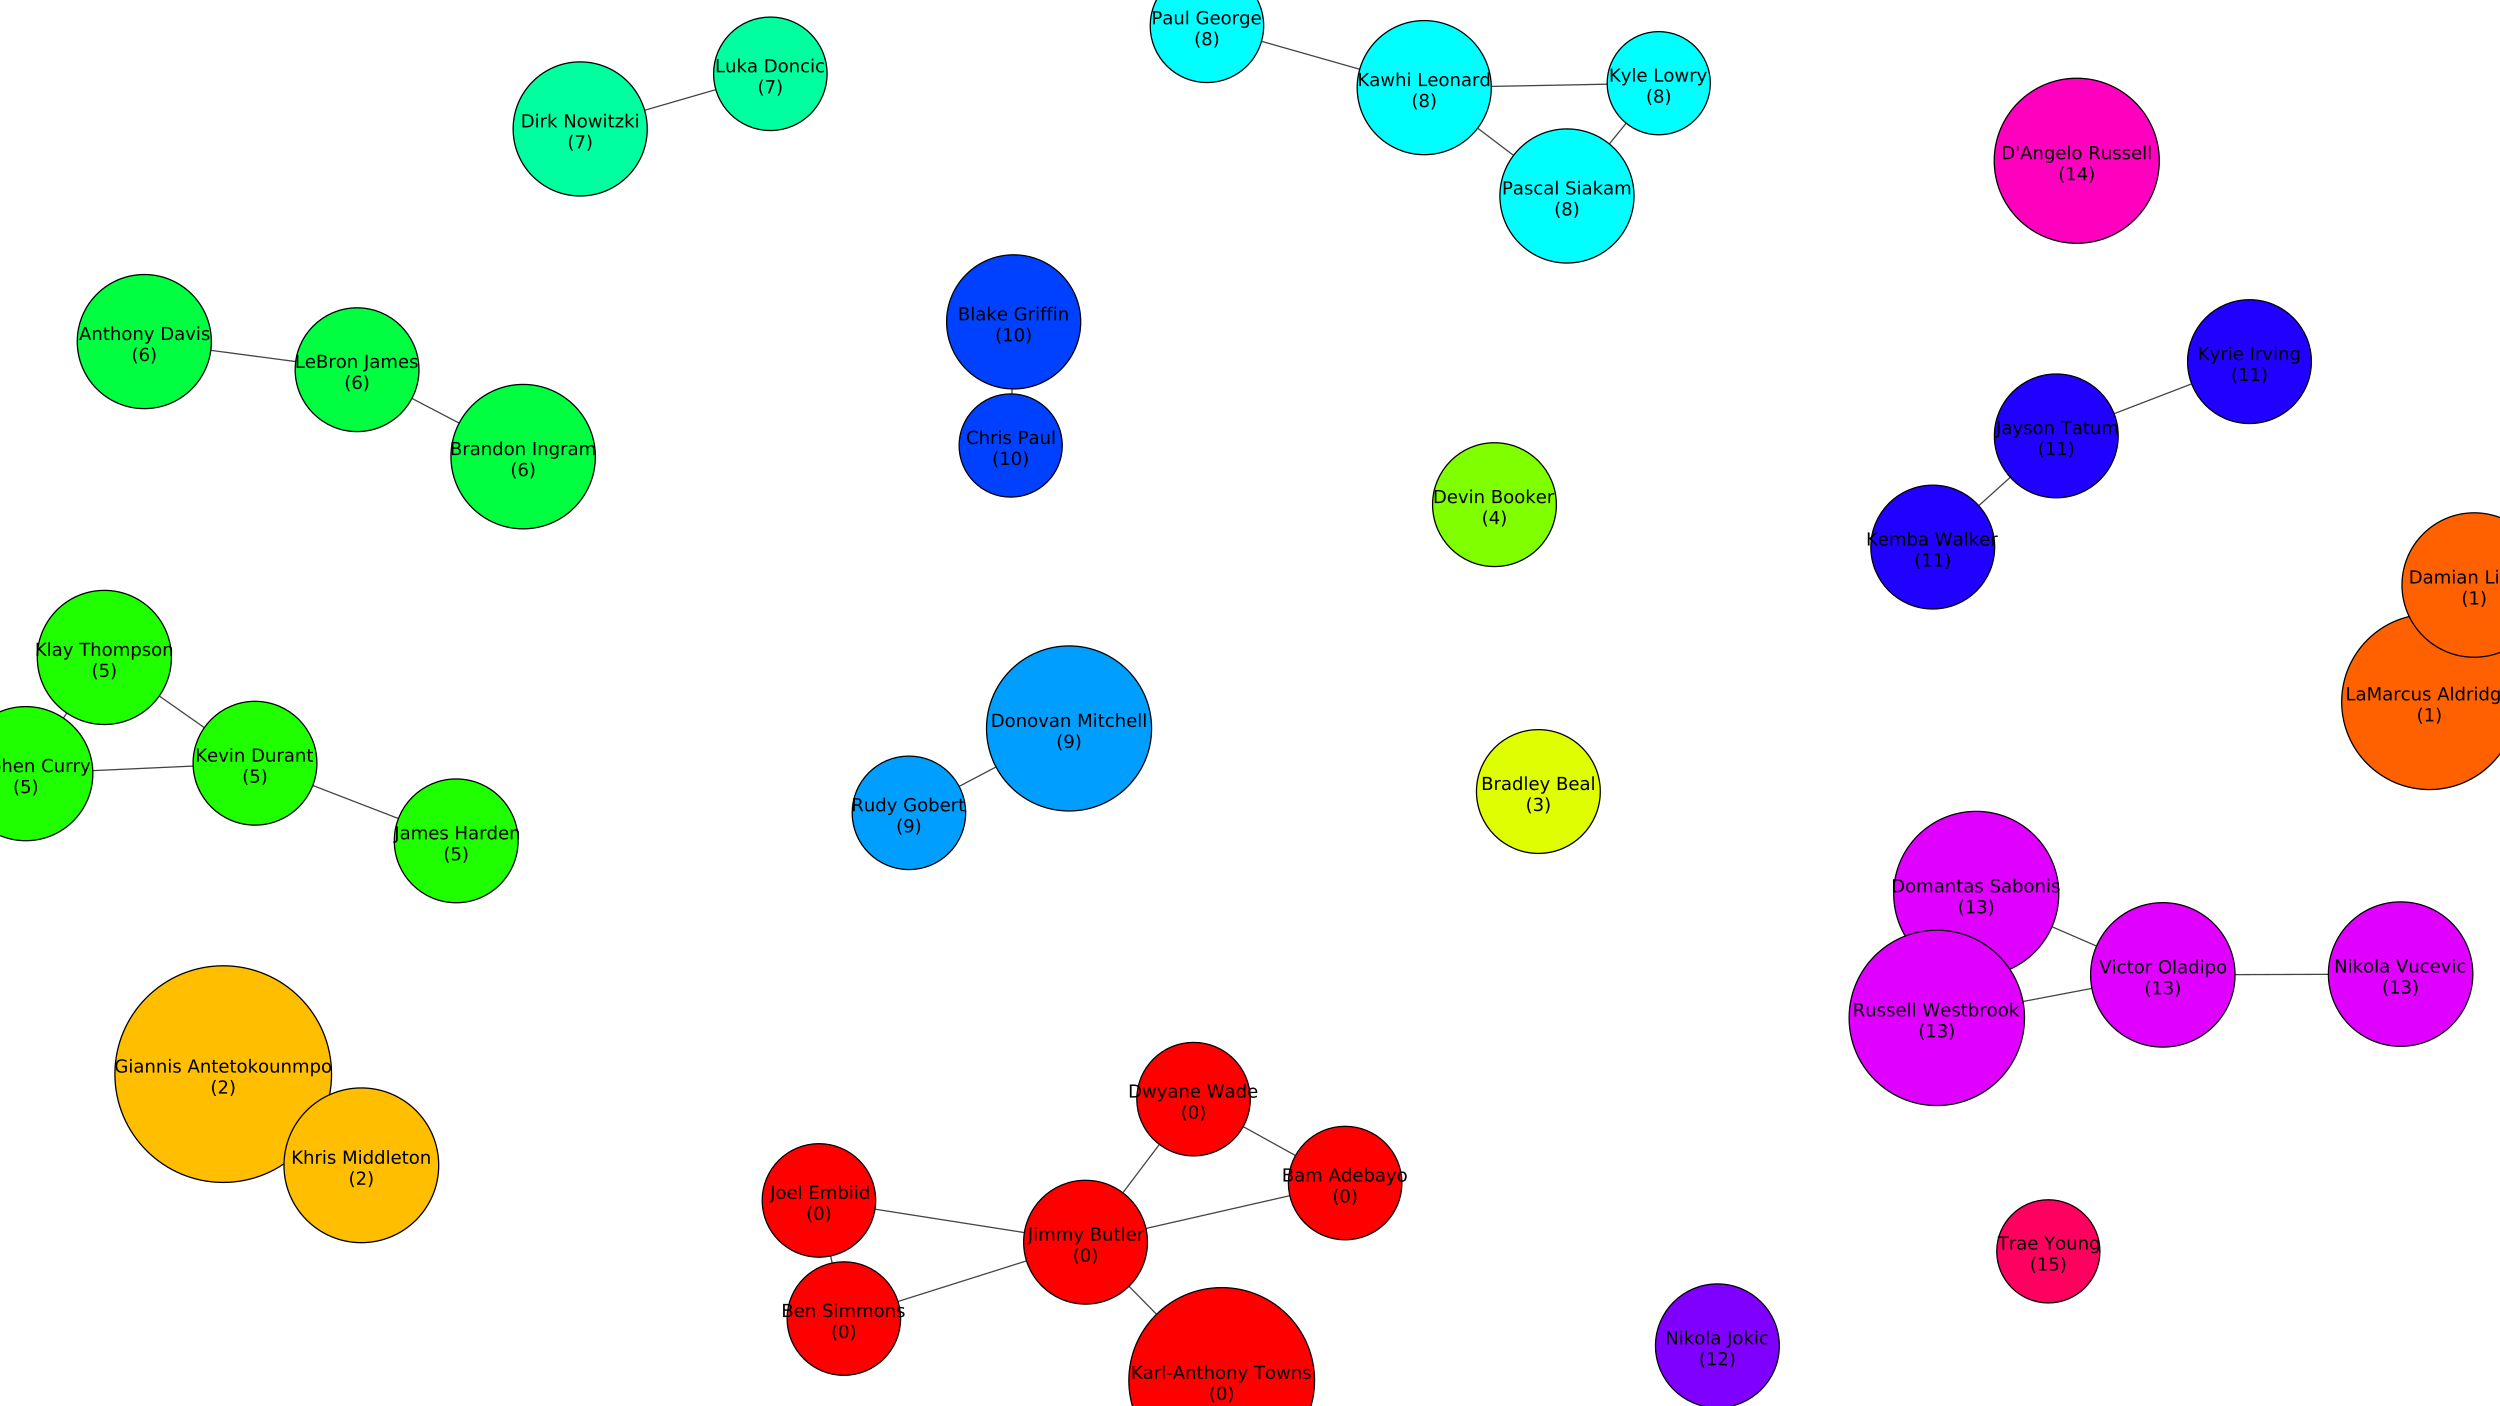 <?xml version="1.0" encoding="UTF-8"?>
<svg xmlns="http://www.w3.org/2000/svg" xmlns:xlink="http://www.w3.org/1999/xlink" width="1938.703pt" height="1090.521pt" viewBox="0 0 1938.703 1090.521" version="1.1">
<rect x="0" y="0" width="1938.703" height="1090.521" fill="#333333" stroke="none"/>
<defs>
<g>
<symbol overflow="visible" id="glyph0-0">
<path style="stroke:none;" d="M 0.703 2.469 L 0.703 -9.875 L 7.703 -9.875 L 7.703 2.469 Z M 1.484 1.703 L 6.922 1.703 L 6.922 -9.078 L 1.484 -9.078 Z M 1.484 1.703 "/>
</symbol>
<symbol overflow="visible" id="glyph0-1">
<path style="stroke:none;" d="M 2.75 -4.875 L 2.75 -1.141 L 4.969 -1.141 C 5.707 -1.141 6.254 -1.289 6.609 -1.594 C 6.973 -1.906 7.156 -2.379 7.156 -3.016 C 7.156 -3.648 6.973 -4.117 6.609 -4.422 C 6.254 -4.723 5.707 -4.875 4.969 -4.875 Z M 2.75 -9.078 L 2.75 -6 L 4.797 -6 C 5.473 -6 5.973 -6.125 6.297 -6.375 C 6.629 -6.625 6.797 -7.008 6.797 -7.531 C 6.797 -8.051 6.629 -8.438 6.297 -8.688 C 5.973 -8.945 5.473 -9.078 4.797 -9.078 Z M 1.375 -10.203 L 4.906 -10.203 C 5.957 -10.203 6.766 -9.984 7.328 -9.547 C 7.898 -9.109 8.188 -8.488 8.188 -7.688 C 8.188 -7.062 8.039 -6.562 7.75 -6.188 C 7.457 -5.82 7.031 -5.594 6.469 -5.5 C 7.145 -5.352 7.672 -5.047 8.047 -4.578 C 8.422 -4.117 8.609 -3.547 8.609 -2.859 C 8.609 -1.941 8.297 -1.234 7.672 -0.734 C 7.055 -0.242 6.176 0 5.031 0 L 1.375 0 Z M 1.375 -10.203 "/>
</symbol>
<symbol overflow="visible" id="glyph0-2">
<path style="stroke:none;" d="M 4.797 -3.844 C 3.785 -3.844 3.082 -3.727 2.688 -3.5 C 2.289 -3.27 2.094 -2.875 2.094 -2.312 C 2.094 -1.863 2.238 -1.508 2.531 -1.25 C 2.832 -0.988 3.234 -0.859 3.734 -0.859 C 4.43 -0.859 4.988 -1.102 5.406 -1.594 C 5.832 -2.094 6.047 -2.75 6.047 -3.562 L 6.047 -3.844 Z M 7.312 -4.375 L 7.312 0 L 6.047 0 L 6.047 -1.156 C 5.766 -0.695 5.406 -0.352 4.969 -0.125 C 4.539 0.094 4.02 0.203 3.406 0.203 C 2.625 0.203 2 -0.016 1.531 -0.453 C 1.07 -0.898 0.844 -1.492 0.844 -2.234 C 0.844 -3.086 1.129 -3.734 1.703 -4.172 C 2.285 -4.609 3.145 -4.828 4.281 -4.828 L 6.047 -4.828 L 6.047 -4.953 C 6.047 -5.535 5.852 -5.984 5.469 -6.297 C 5.094 -6.617 4.562 -6.781 3.875 -6.781 C 3.438 -6.781 3.008 -6.723 2.594 -6.609 C 2.176 -6.504 1.781 -6.348 1.406 -6.141 L 1.406 -7.312 C 1.863 -7.488 2.305 -7.617 2.734 -7.703 C 3.172 -7.797 3.594 -7.844 4 -7.844 C 5.113 -7.844 5.941 -7.555 6.484 -6.984 C 7.035 -6.41 7.312 -5.539 7.312 -4.375 Z M 7.312 -4.375 "/>
</symbol>
<symbol overflow="visible" id="glyph0-3">
<path style="stroke:none;" d="M 7.281 -6.188 C 7.594 -6.75 7.969 -7.164 8.406 -7.438 C 8.844 -7.707 9.359 -7.844 9.953 -7.844 C 10.754 -7.844 11.367 -7.562 11.797 -7 C 12.234 -6.445 12.453 -5.656 12.453 -4.625 L 12.453 0 L 11.188 0 L 11.188 -4.578 C 11.188 -5.316 11.055 -5.863 10.797 -6.219 C 10.535 -6.57 10.141 -6.75 9.609 -6.75 C 8.953 -6.75 8.438 -6.531 8.062 -6.094 C 7.688 -5.664 7.5 -5.078 7.5 -4.328 L 7.5 0 L 6.234 0 L 6.234 -4.578 C 6.234 -5.316 6.102 -5.863 5.844 -6.219 C 5.582 -6.57 5.18 -6.75 4.641 -6.75 C 3.992 -6.75 3.477 -6.531 3.094 -6.094 C 2.719 -5.656 2.531 -5.066 2.531 -4.328 L 2.531 0 L 1.266 0 L 1.266 -7.656 L 2.531 -7.656 L 2.531 -6.469 C 2.82 -6.938 3.164 -7.281 3.562 -7.5 C 3.969 -7.727 4.445 -7.844 5 -7.844 C 5.551 -7.844 6.02 -7.703 6.406 -7.422 C 6.801 -7.141 7.094 -6.727 7.281 -6.188 Z M 7.281 -6.188 "/>
</symbol>
<symbol overflow="visible" id="glyph0-4">
<path style="stroke:none;" d=""/>
</symbol>
<symbol overflow="visible" id="glyph0-5">
<path style="stroke:none;" d="M 4.781 -8.844 L 2.906 -3.766 L 6.672 -3.766 Z M 4 -10.203 L 5.578 -10.203 L 9.469 0 L 8.031 0 L 7.094 -2.625 L 2.5 -2.625 L 1.562 0 L 0.109 0 Z M 4 -10.203 "/>
</symbol>
<symbol overflow="visible" id="glyph0-6">
<path style="stroke:none;" d="M 6.359 -6.5 L 6.359 -10.641 L 7.609 -10.641 L 7.609 0 L 6.359 0 L 6.359 -1.156 C 6.098 -0.695 5.766 -0.352 5.359 -0.125 C 4.953 0.094 4.469 0.203 3.906 0.203 C 2.977 0.203 2.223 -0.164 1.641 -0.906 C 1.055 -1.645 0.766 -2.617 0.766 -3.828 C 0.766 -5.023 1.055 -5.992 1.641 -6.734 C 2.223 -7.473 2.977 -7.844 3.906 -7.844 C 4.469 -7.844 4.953 -7.727 5.359 -7.5 C 5.766 -7.281 6.098 -6.945 6.359 -6.5 Z M 2.078 -3.828 C 2.078 -2.898 2.266 -2.172 2.641 -1.641 C 3.023 -1.117 3.551 -0.859 4.219 -0.859 C 4.875 -0.859 5.395 -1.117 5.781 -1.641 C 6.164 -2.172 6.359 -2.898 6.359 -3.828 C 6.359 -4.742 6.164 -5.461 5.781 -5.984 C 5.395 -6.516 4.875 -6.781 4.219 -6.781 C 3.551 -6.781 3.023 -6.516 2.641 -5.984 C 2.266 -5.461 2.078 -4.742 2.078 -3.828 Z M 2.078 -3.828 "/>
</symbol>
<symbol overflow="visible" id="glyph0-7">
<path style="stroke:none;" d="M 7.875 -4.141 L 7.875 -3.531 L 2.078 -3.531 C 2.141 -2.664 2.398 -2.004 2.859 -1.547 C 3.328 -1.098 3.977 -0.875 4.812 -0.875 C 5.301 -0.875 5.77 -0.93 6.219 -1.047 C 6.676 -1.16 7.129 -1.336 7.578 -1.578 L 7.578 -0.391 C 7.117 -0.203 6.648 -0.055 6.172 0.047 C 5.703 0.148 5.227 0.203 4.75 0.203 C 3.52 0.203 2.547 -0.148 1.828 -0.859 C 1.117 -1.578 0.766 -2.539 0.766 -3.75 C 0.766 -5.008 1.102 -6.004 1.781 -6.734 C 2.457 -7.473 3.375 -7.844 4.531 -7.844 C 5.562 -7.844 6.375 -7.508 6.969 -6.844 C 7.57 -6.188 7.875 -5.285 7.875 -4.141 Z M 6.609 -4.516 C 6.598 -5.203 6.406 -5.75 6.031 -6.156 C 5.656 -6.57 5.16 -6.781 4.547 -6.781 C 3.836 -6.781 3.27 -6.578 2.844 -6.172 C 2.426 -5.773 2.188 -5.219 2.125 -4.5 Z M 6.609 -4.516 "/>
</symbol>
<symbol overflow="visible" id="glyph0-8">
<path style="stroke:none;" d="M 6.812 -3.828 C 6.812 -4.742 6.617 -5.461 6.234 -5.984 C 5.859 -6.516 5.336 -6.781 4.672 -6.781 C 4.004 -6.781 3.477 -6.516 3.094 -5.984 C 2.719 -5.461 2.531 -4.742 2.531 -3.828 C 2.531 -2.898 2.719 -2.172 3.094 -1.641 C 3.477 -1.117 4.004 -0.859 4.672 -0.859 C 5.336 -0.859 5.859 -1.117 6.234 -1.641 C 6.617 -2.172 6.812 -2.898 6.812 -3.828 Z M 2.531 -6.5 C 2.801 -6.945 3.133 -7.281 3.531 -7.5 C 3.938 -7.727 4.422 -7.844 4.984 -7.844 C 5.91 -7.844 6.664 -7.473 7.25 -6.734 C 7.832 -5.992 8.125 -5.023 8.125 -3.828 C 8.125 -2.617 7.832 -1.645 7.25 -0.906 C 6.664 -0.164 5.91 0.203 4.984 0.203 C 4.422 0.203 3.938 0.094 3.531 -0.125 C 3.133 -0.352 2.801 -0.695 2.531 -1.156 L 2.531 0 L 1.266 0 L 1.266 -10.641 L 2.531 -10.641 Z M 2.531 -6.5 "/>
</symbol>
<symbol overflow="visible" id="glyph0-9">
<path style="stroke:none;" d="M 4.5 0.719 C 4.145 1.625 3.797 2.211 3.453 2.484 C 3.117 2.766 2.672 2.906 2.109 2.906 L 1.109 2.906 L 1.109 1.859 L 1.844 1.859 C 2.188 1.859 2.453 1.773 2.641 1.609 C 2.836 1.453 3.051 1.066 3.281 0.453 L 3.516 -0.125 L 0.422 -7.656 L 1.75 -7.656 L 4.141 -1.672 L 6.531 -7.656 L 7.875 -7.656 Z M 4.5 0.719 "/>
</symbol>
<symbol overflow="visible" id="glyph0-10">
<path style="stroke:none;" d="M 4.281 -6.781 C 3.613 -6.781 3.082 -6.516 2.688 -5.984 C 2.289 -5.461 2.094 -4.742 2.094 -3.828 C 2.094 -2.91 2.285 -2.188 2.672 -1.656 C 3.066 -1.133 3.602 -0.875 4.281 -0.875 C 4.957 -0.875 5.488 -1.133 5.875 -1.656 C 6.27 -2.188 6.469 -2.91 6.469 -3.828 C 6.469 -4.734 6.27 -5.453 5.875 -5.984 C 5.488 -6.516 4.957 -6.781 4.281 -6.781 Z M 4.281 -7.844 C 5.375 -7.844 6.234 -7.484 6.859 -6.766 C 7.484 -6.055 7.797 -5.078 7.797 -3.828 C 7.797 -2.566 7.484 -1.578 6.859 -0.859 C 6.234 -0.148 5.375 0.203 4.281 0.203 C 3.188 0.203 2.328 -0.148 1.703 -0.859 C 1.078 -1.578 0.766 -2.566 0.766 -3.828 C 0.766 -5.078 1.078 -6.055 1.703 -6.766 C 2.328 -7.484 3.188 -7.844 4.281 -7.844 Z M 4.281 -7.844 "/>
</symbol>
<symbol overflow="visible" id="glyph0-11">
<path style="stroke:none;" d="M 4.344 -10.625 C 3.727 -9.57 3.27 -8.531 2.969 -7.5 C 2.676 -6.477 2.531 -5.441 2.531 -4.391 C 2.531 -3.336 2.68 -2.297 2.984 -1.266 C 3.285 -0.234 3.738 0.801 4.344 1.844 L 3.25 1.844 C 2.562 0.77 2.047 -0.281 1.703 -1.312 C 1.367 -2.344 1.203 -3.367 1.203 -4.391 C 1.203 -5.41 1.367 -6.438 1.703 -7.469 C 2.047 -8.5 2.562 -9.551 3.25 -10.625 Z M 4.344 -10.625 "/>
</symbol>
<symbol overflow="visible" id="glyph0-12">
<path style="stroke:none;" d="M 4.453 -9.297 C 3.742 -9.297 3.207 -8.945 2.844 -8.25 C 2.488 -7.551 2.312 -6.5 2.312 -5.094 C 2.312 -3.695 2.488 -2.645 2.844 -1.938 C 3.207 -1.238 3.742 -0.891 4.453 -0.891 C 5.172 -0.891 5.707 -1.238 6.062 -1.938 C 6.414 -2.645 6.594 -3.695 6.594 -5.094 C 6.594 -6.5 6.414 -7.551 6.062 -8.25 C 5.707 -8.945 5.172 -9.297 4.453 -9.297 Z M 4.453 -10.391 C 5.598 -10.391 6.473 -9.938 7.078 -9.031 C 7.68 -8.125 7.984 -6.812 7.984 -5.094 C 7.984 -3.375 7.68 -2.062 7.078 -1.156 C 6.473 -0.25 5.598 0.203 4.453 0.203 C 3.305 0.203 2.43 -0.25 1.828 -1.156 C 1.223 -2.062 0.922 -3.375 0.922 -5.094 C 0.922 -6.812 1.223 -8.125 1.828 -9.031 C 2.43 -9.938 3.305 -10.391 4.453 -10.391 Z M 4.453 -10.391 "/>
</symbol>
<symbol overflow="visible" id="glyph0-13">
<path style="stroke:none;" d="M 1.125 -10.625 L 2.219 -10.625 C 2.895 -9.551 3.406 -8.5 3.75 -7.469 C 4.094 -6.438 4.266 -5.41 4.266 -4.391 C 4.266 -3.367 4.094 -2.344 3.75 -1.312 C 3.406 -0.281 2.895 0.77 2.219 1.844 L 1.125 1.844 C 1.727 0.801 2.176 -0.234 2.469 -1.266 C 2.77 -2.297 2.922 -3.336 2.922 -4.391 C 2.922 -5.441 2.77 -6.477 2.469 -7.5 C 2.176 -8.531 1.727 -9.57 1.125 -10.625 Z M 1.125 -10.625 "/>
</symbol>
<symbol overflow="visible" id="glyph0-14">
<path style="stroke:none;" d="M 1.375 -10.203 L 2.75 -10.203 L 2.75 -1.156 L 7.719 -1.156 L 7.719 0 L 1.375 0 Z M 1.375 -10.203 "/>
</symbol>
<symbol overflow="visible" id="glyph0-15">
<path style="stroke:none;" d="M 1.375 -10.203 L 3.438 -10.203 L 6.031 -3.266 L 8.656 -10.203 L 10.719 -10.203 L 10.719 0 L 9.359 0 L 9.359 -8.969 L 6.734 -1.969 L 5.344 -1.969 L 2.719 -8.969 L 2.719 0 L 1.375 0 Z M 1.375 -10.203 "/>
</symbol>
<symbol overflow="visible" id="glyph0-16">
<path style="stroke:none;" d="M 5.75 -6.484 C 5.613 -6.566 5.461 -6.625 5.297 -6.656 C 5.129 -6.695 4.945 -6.719 4.75 -6.719 C 4.031 -6.719 3.477 -6.484 3.094 -6.016 C 2.719 -5.555 2.531 -4.895 2.531 -4.031 L 2.531 0 L 1.266 0 L 1.266 -7.656 L 2.531 -7.656 L 2.531 -6.469 C 2.801 -6.938 3.145 -7.281 3.562 -7.5 C 3.988 -7.727 4.504 -7.844 5.109 -7.844 C 5.203 -7.844 5.301 -7.836 5.406 -7.828 C 5.508 -7.816 5.625 -7.797 5.75 -7.766 Z M 5.75 -6.484 "/>
</symbol>
<symbol overflow="visible" id="glyph0-17">
<path style="stroke:none;" d="M 6.828 -7.359 L 6.828 -6.188 C 6.473 -6.383 6.113 -6.531 5.75 -6.625 C 5.395 -6.727 5.035 -6.781 4.672 -6.781 C 3.859 -6.781 3.223 -6.52 2.766 -6 C 2.316 -5.477 2.094 -4.754 2.094 -3.828 C 2.094 -2.891 2.316 -2.16 2.766 -1.641 C 3.223 -1.129 3.859 -0.875 4.672 -0.875 C 5.035 -0.875 5.395 -0.922 5.75 -1.016 C 6.113 -1.109 6.473 -1.254 6.828 -1.453 L 6.828 -0.297 C 6.473 -0.129 6.109 -0.004 5.734 0.078 C 5.359 0.16 4.961 0.203 4.547 0.203 C 3.391 0.203 2.469 -0.156 1.781 -0.875 C 1.102 -1.602 0.766 -2.586 0.766 -3.828 C 0.766 -5.066 1.109 -6.047 1.797 -6.766 C 2.484 -7.484 3.426 -7.844 4.625 -7.844 C 5.008 -7.844 5.383 -7.801 5.75 -7.719 C 6.125 -7.645 6.484 -7.523 6.828 -7.359 Z M 6.828 -7.359 "/>
</symbol>
<symbol overflow="visible" id="glyph0-18">
<path style="stroke:none;" d="M 1.188 -3.016 L 1.188 -7.656 L 2.453 -7.656 L 2.453 -3.062 C 2.453 -2.344 2.594 -1.801 2.875 -1.438 C 3.156 -1.07 3.578 -0.891 4.141 -0.891 C 4.816 -0.891 5.352 -1.102 5.75 -1.531 C 6.145 -1.969 6.344 -2.562 6.344 -3.312 L 6.344 -7.656 L 7.609 -7.656 L 7.609 0 L 6.344 0 L 6.344 -1.172 C 6.039 -0.711 5.688 -0.367 5.281 -0.141 C 4.875 0.086 4.406 0.203 3.875 0.203 C 3 0.203 2.332 -0.066 1.875 -0.609 C 1.414 -1.16 1.188 -1.961 1.188 -3.016 Z M 4.359 -7.844 Z M 4.359 -7.844 "/>
</symbol>
<symbol overflow="visible" id="glyph0-19">
<path style="stroke:none;" d="M 6.203 -7.438 L 6.203 -6.234 C 5.848 -6.422 5.477 -6.555 5.094 -6.641 C 4.707 -6.734 4.312 -6.781 3.906 -6.781 C 3.281 -6.781 2.812 -6.688 2.5 -6.5 C 2.188 -6.312 2.031 -6.023 2.031 -5.641 C 2.031 -5.348 2.141 -5.117 2.359 -4.953 C 2.586 -4.785 3.039 -4.629 3.719 -4.484 L 4.141 -4.375 C 5.035 -4.188 5.672 -3.914 6.047 -3.562 C 6.422 -3.219 6.609 -2.734 6.609 -2.109 C 6.609 -1.398 6.328 -0.836 5.766 -0.422 C 5.203 -0.004 4.43 0.203 3.453 0.203 C 3.035 0.203 2.602 0.16 2.156 0.078 C 1.719 -0.004 1.254 -0.125 0.766 -0.281 L 0.766 -1.578 C 1.223 -1.336 1.676 -1.156 2.125 -1.031 C 2.582 -0.914 3.031 -0.859 3.469 -0.859 C 4.062 -0.859 4.516 -0.957 4.828 -1.156 C 5.148 -1.363 5.312 -1.648 5.312 -2.016 C 5.312 -2.359 5.195 -2.617 4.969 -2.797 C 4.738 -2.984 4.234 -3.16 3.453 -3.328 L 3.016 -3.438 C 2.242 -3.594 1.68 -3.844 1.328 -4.188 C 0.984 -4.531 0.812 -4.992 0.812 -5.578 C 0.812 -6.305 1.066 -6.863 1.578 -7.25 C 2.086 -7.645 2.812 -7.844 3.75 -7.844 C 4.219 -7.844 4.656 -7.805 5.062 -7.734 C 5.477 -7.672 5.859 -7.57 6.203 -7.438 Z M 6.203 -7.438 "/>
</symbol>
<symbol overflow="visible" id="glyph0-20">
<path style="stroke:none;" d="M 1.312 -10.641 L 2.578 -10.641 L 2.578 0 L 1.312 0 Z M 1.312 -10.641 "/>
</symbol>
<symbol overflow="visible" id="glyph0-21">
<path style="stroke:none;" d="M 1.312 -7.656 L 2.578 -7.656 L 2.578 0 L 1.312 0 Z M 1.312 -10.641 L 2.578 -10.641 L 2.578 -9.047 L 1.312 -9.047 Z M 1.312 -10.641 "/>
</symbol>
<symbol overflow="visible" id="glyph0-22">
<path style="stroke:none;" d="M 6.359 -3.922 C 6.359 -4.828 6.172 -5.531 5.797 -6.031 C 5.422 -6.531 4.895 -6.781 4.219 -6.781 C 3.539 -6.781 3.016 -6.531 2.641 -6.031 C 2.266 -5.531 2.078 -4.828 2.078 -3.922 C 2.078 -3.016 2.266 -2.305 2.641 -1.797 C 3.016 -1.297 3.539 -1.047 4.219 -1.047 C 4.895 -1.047 5.422 -1.297 5.797 -1.797 C 6.172 -2.305 6.359 -3.016 6.359 -3.922 Z M 7.609 -0.953 C 7.609 0.348 7.316 1.316 6.734 1.953 C 6.16 2.586 5.281 2.906 4.094 2.906 C 3.645 2.906 3.223 2.875 2.828 2.812 C 2.441 2.75 2.066 2.648 1.703 2.516 L 1.703 1.281 C 2.066 1.488 2.426 1.641 2.781 1.734 C 3.145 1.828 3.516 1.875 3.891 1.875 C 4.711 1.875 5.328 1.656 5.734 1.219 C 6.148 0.789 6.359 0.145 6.359 -0.719 L 6.359 -1.344 C 6.098 -0.895 5.766 -0.555 5.359 -0.328 C 4.953 -0.109 4.469 0 3.906 0 C 2.969 0 2.207 -0.352 1.625 -1.062 C 1.051 -1.781 0.766 -2.734 0.766 -3.922 C 0.766 -5.098 1.051 -6.047 1.625 -6.766 C 2.207 -7.484 2.969 -7.844 3.906 -7.844 C 4.469 -7.844 4.953 -7.727 5.359 -7.5 C 5.766 -7.281 6.098 -6.945 6.359 -6.5 L 6.359 -7.656 L 7.609 -7.656 Z M 7.609 -0.953 "/>
</symbol>
<symbol overflow="visible" id="glyph0-23">
<path style="stroke:none;" d="M 1.734 -1.156 L 4 -1.156 L 4 -8.953 L 1.531 -8.453 L 1.531 -9.719 L 3.984 -10.203 L 5.359 -10.203 L 5.359 -1.156 L 7.609 -1.156 L 7.609 0 L 1.734 0 Z M 1.734 -1.156 "/>
</symbol>
<symbol overflow="visible" id="glyph0-24">
<path style="stroke:none;" d="M 8.328 -1.453 L 8.328 -4.203 L 6.078 -4.203 L 6.078 -5.328 L 9.703 -5.328 L 9.703 -0.953 C 9.172 -0.578 8.582 -0.289 7.938 -0.094 C 7.289 0.102 6.602 0.203 5.875 0.203 C 4.281 0.203 3.031 -0.258 2.125 -1.188 C 1.227 -2.125 0.781 -3.426 0.781 -5.094 C 0.781 -6.758 1.227 -8.055 2.125 -8.984 C 3.031 -9.922 4.281 -10.391 5.875 -10.391 C 6.539 -10.391 7.172 -10.305 7.766 -10.141 C 8.367 -9.984 8.926 -9.742 9.438 -9.422 L 9.438 -7.953 C 8.926 -8.379 8.383 -8.703 7.812 -8.922 C 7.238 -9.141 6.633 -9.25 6 -9.25 C 4.75 -9.25 3.812 -8.898 3.188 -8.203 C 2.562 -7.516 2.25 -6.477 2.25 -5.094 C 2.25 -3.719 2.562 -2.68 3.188 -1.984 C 3.812 -1.285 4.75 -0.938 6 -0.938 C 6.488 -0.938 6.922 -0.977 7.297 -1.062 C 7.68 -1.145 8.023 -1.273 8.328 -1.453 Z M 8.328 -1.453 "/>
</symbol>
<symbol overflow="visible" id="glyph0-25">
<path style="stroke:none;" d="M 7.688 -4.625 L 7.688 0 L 6.422 0 L 6.422 -4.578 C 6.422 -5.305 6.281 -5.848 6 -6.203 C 5.719 -6.566 5.297 -6.75 4.734 -6.75 C 4.055 -6.75 3.52 -6.531 3.125 -6.094 C 2.727 -5.664 2.531 -5.078 2.531 -4.328 L 2.531 0 L 1.266 0 L 1.266 -7.656 L 2.531 -7.656 L 2.531 -6.469 C 2.832 -6.926 3.188 -7.27 3.594 -7.5 C 4.008 -7.727 4.484 -7.844 5.016 -7.844 C 5.891 -7.844 6.551 -7.566 7 -7.016 C 7.457 -6.473 7.688 -5.676 7.688 -4.625 Z M 7.688 -4.625 "/>
</symbol>
<symbol overflow="visible" id="glyph0-26">
<path style="stroke:none;" d="M 2.562 -9.828 L 2.562 -7.656 L 5.156 -7.656 L 5.156 -6.672 L 2.562 -6.672 L 2.562 -2.516 C 2.562 -1.898 2.645 -1.5 2.812 -1.312 C 2.988 -1.133 3.336 -1.047 3.859 -1.047 L 5.156 -1.047 L 5.156 0 L 3.859 0 C 2.891 0 2.219 -0.18 1.844 -0.547 C 1.477 -0.91 1.297 -1.566 1.297 -2.516 L 1.297 -6.672 L 0.375 -6.672 L 0.375 -7.656 L 1.297 -7.656 L 1.297 -9.828 Z M 2.562 -9.828 "/>
</symbol>
<symbol overflow="visible" id="glyph0-27">
<path style="stroke:none;" d="M 1.266 -10.641 L 2.531 -10.641 L 2.531 -4.359 L 6.297 -7.656 L 7.891 -7.656 L 3.828 -4.078 L 8.062 0 L 6.422 0 L 2.531 -3.734 L 2.531 0 L 1.266 0 Z M 1.266 -10.641 "/>
</symbol>
<symbol overflow="visible" id="glyph0-28">
<path style="stroke:none;" d="M 2.531 -1.156 L 2.531 2.906 L 1.266 2.906 L 1.266 -7.656 L 2.531 -7.656 L 2.531 -6.5 C 2.801 -6.945 3.133 -7.281 3.531 -7.5 C 3.938 -7.727 4.422 -7.844 4.984 -7.844 C 5.91 -7.844 6.664 -7.473 7.25 -6.734 C 7.832 -5.992 8.125 -5.023 8.125 -3.828 C 8.125 -2.617 7.832 -1.645 7.25 -0.906 C 6.664 -0.164 5.91 0.203 4.984 0.203 C 4.422 0.203 3.938 0.094 3.531 -0.125 C 3.133 -0.352 2.801 -0.695 2.531 -1.156 Z M 6.812 -3.828 C 6.812 -4.742 6.617 -5.461 6.234 -5.984 C 5.859 -6.516 5.336 -6.781 4.672 -6.781 C 4.004 -6.781 3.477 -6.516 3.094 -5.984 C 2.719 -5.461 2.531 -4.742 2.531 -3.828 C 2.531 -2.898 2.719 -2.172 3.094 -1.641 C 3.477 -1.117 4.004 -0.859 4.672 -0.859 C 5.336 -0.859 5.859 -1.117 6.234 -1.641 C 6.617 -2.172 6.812 -2.898 6.812 -3.828 Z M 6.812 -3.828 "/>
</symbol>
<symbol overflow="visible" id="glyph0-29">
<path style="stroke:none;" d="M 2.688 -1.156 L 7.5 -1.156 L 7.5 0 L 1.031 0 L 1.031 -1.156 C 1.551 -1.695 2.266 -2.426 3.172 -3.344 C 4.078 -4.258 4.645 -4.848 4.875 -5.109 C 5.312 -5.609 5.617 -6.031 5.797 -6.375 C 5.973 -6.719 6.062 -7.055 6.062 -7.391 C 6.062 -7.93 5.867 -8.375 5.484 -8.719 C 5.109 -9.062 4.613 -9.234 4 -9.234 C 3.57 -9.234 3.117 -9.156 2.641 -9 C 2.16 -8.852 1.645 -8.625 1.094 -8.312 L 1.094 -9.719 C 1.645 -9.938 2.16 -10.102 2.641 -10.219 C 3.129 -10.332 3.578 -10.391 3.984 -10.391 C 5.035 -10.391 5.875 -10.125 6.5 -9.594 C 7.133 -9.07 7.453 -8.367 7.453 -7.484 C 7.453 -7.055 7.375 -6.656 7.219 -6.281 C 7.062 -5.906 6.773 -5.461 6.359 -4.953 C 6.242 -4.828 5.879 -4.445 5.266 -3.812 C 4.66 -3.176 3.801 -2.289 2.688 -1.156 Z M 2.688 -1.156 "/>
</symbol>
<symbol overflow="visible" id="glyph0-30">
<path style="stroke:none;" d="M 5.688 -5.5 C 6.344 -5.363 6.852 -5.07 7.219 -4.625 C 7.594 -4.176 7.781 -3.625 7.781 -2.969 C 7.781 -1.957 7.43 -1.176 6.734 -0.625 C 6.047 -0.07 5.066 0.203 3.797 0.203 C 3.367 0.203 2.926 0.156 2.469 0.062 C 2.02 -0.02 1.551 -0.145 1.062 -0.312 L 1.062 -1.641 C 1.445 -1.422 1.867 -1.254 2.328 -1.141 C 2.785 -1.023 3.258 -0.969 3.75 -0.969 C 4.613 -0.969 5.27 -1.133 5.719 -1.469 C 6.176 -1.812 6.406 -2.312 6.406 -2.969 C 6.406 -3.57 6.191 -4.039 5.766 -4.375 C 5.348 -4.719 4.766 -4.891 4.016 -4.891 L 2.828 -4.891 L 2.828 -6.016 L 4.078 -6.016 C 4.754 -6.016 5.27 -6.148 5.625 -6.422 C 5.988 -6.703 6.172 -7.098 6.172 -7.609 C 6.172 -8.129 5.984 -8.531 5.609 -8.812 C 5.242 -9.094 4.711 -9.234 4.016 -9.234 C 3.641 -9.234 3.234 -9.191 2.797 -9.109 C 2.367 -9.023 1.895 -8.895 1.375 -8.719 L 1.375 -9.953 C 1.895 -10.098 2.383 -10.207 2.844 -10.281 C 3.301 -10.352 3.734 -10.391 4.141 -10.391 C 5.191 -10.391 6.02 -10.148 6.625 -9.672 C 7.238 -9.203 7.547 -8.562 7.547 -7.75 C 7.547 -7.176 7.383 -6.695 7.062 -6.312 C 6.738 -5.926 6.281 -5.656 5.688 -5.5 Z M 5.688 -5.5 "/>
</symbol>
<symbol overflow="visible" id="glyph0-31">
<path style="stroke:none;" d="M 2.75 -9.078 L 2.75 -1.141 L 4.422 -1.141 C 5.828 -1.141 6.859 -1.457 7.516 -2.094 C 8.172 -2.727 8.5 -3.734 8.5 -5.109 C 8.5 -6.484 8.172 -7.488 7.516 -8.125 C 6.859 -8.758 5.828 -9.078 4.422 -9.078 Z M 1.375 -10.203 L 4.219 -10.203 C 6.188 -10.203 7.633 -9.789 8.562 -8.969 C 9.488 -8.145 9.953 -6.859 9.953 -5.109 C 9.953 -3.348 9.488 -2.055 8.562 -1.234 C 7.633 -0.41 6.188 0 4.219 0 L 1.375 0 Z M 1.375 -10.203 "/>
</symbol>
<symbol overflow="visible" id="glyph0-32">
<path style="stroke:none;" d="M 0.422 -7.656 L 1.75 -7.656 L 4.141 -1.234 L 6.531 -7.656 L 7.875 -7.656 L 5 0 L 3.281 0 Z M 0.422 -7.656 "/>
</symbol>
<symbol overflow="visible" id="glyph0-33">
<path style="stroke:none;" d="M 5.297 -9 L 1.812 -3.562 L 5.297 -3.562 Z M 4.922 -10.203 L 6.672 -10.203 L 6.672 -3.562 L 8.125 -3.562 L 8.125 -2.406 L 6.672 -2.406 L 6.672 0 L 5.297 0 L 5.297 -2.406 L 0.688 -2.406 L 0.688 -3.734 Z M 4.922 -10.203 "/>
</symbol>
<symbol overflow="visible" id="glyph0-34">
<path style="stroke:none;" d="M 1.375 -10.203 L 2.75 -10.203 L 2.75 -0.719 C 2.75 0.52 2.516 1.414 2.047 1.969 C 1.586 2.52 0.836 2.797 -0.203 2.797 L -0.719 2.797 L -0.719 1.641 L -0.297 1.641 C 0.316 1.641 0.75 1.469 1 1.125 C 1.25 0.781 1.375 0.164 1.375 -0.719 Z M 1.375 -10.203 "/>
</symbol>
<symbol overflow="visible" id="glyph0-35">
<path style="stroke:none;" d="M 7.5 -9.875 L 7.5 -8.531 C 6.969 -8.781 6.469 -8.961 6 -9.078 C 5.539 -9.203 5.094 -9.266 4.656 -9.266 C 3.906 -9.266 3.328 -9.117 2.922 -8.828 C 2.516 -8.535 2.312 -8.125 2.312 -7.594 C 2.312 -7.133 2.445 -6.789 2.719 -6.562 C 2.988 -6.332 3.504 -6.148 4.266 -6.016 L 5.094 -5.844 C 6.125 -5.645 6.883 -5.297 7.375 -4.797 C 7.863 -4.305 8.109 -3.645 8.109 -2.812 C 8.109 -1.82 7.773 -1.07 7.109 -0.562 C 6.453 -0.051 5.484 0.203 4.203 0.203 C 3.711 0.203 3.195 0.145 2.656 0.031 C 2.113 -0.07 1.551 -0.234 0.969 -0.453 L 0.969 -1.875 C 1.531 -1.562 2.078 -1.32 2.609 -1.156 C 3.148 -1 3.68 -0.922 4.203 -0.922 C 4.984 -0.922 5.586 -1.078 6.016 -1.391 C 6.453 -1.703 6.672 -2.145 6.672 -2.719 C 6.672 -3.219 6.516 -3.609 6.203 -3.891 C 5.898 -4.172 5.395 -4.383 4.688 -4.531 L 3.844 -4.688 C 2.812 -4.895 2.066 -5.219 1.609 -5.656 C 1.148 -6.094 0.922 -6.703 0.922 -7.484 C 0.922 -8.379 1.238 -9.086 1.875 -9.609 C 2.508 -10.129 3.383 -10.391 4.5 -10.391 C 4.977 -10.391 5.469 -10.344 5.969 -10.25 C 6.469 -10.164 6.977 -10.039 7.5 -9.875 Z M 7.5 -9.875 "/>
</symbol>
<symbol overflow="visible" id="glyph0-36">
<path style="stroke:none;" d="M 7.688 -4.625 L 7.688 0 L 6.422 0 L 6.422 -4.578 C 6.422 -5.305 6.281 -5.848 6 -6.203 C 5.719 -6.566 5.297 -6.75 4.734 -6.75 C 4.055 -6.75 3.52 -6.531 3.125 -6.094 C 2.727 -5.664 2.531 -5.078 2.531 -4.328 L 2.531 0 L 1.266 0 L 1.266 -10.641 L 2.531 -10.641 L 2.531 -6.469 C 2.832 -6.926 3.188 -7.27 3.594 -7.5 C 4.008 -7.727 4.484 -7.844 5.016 -7.844 C 5.891 -7.844 6.551 -7.566 7 -7.016 C 7.457 -6.473 7.688 -5.676 7.688 -4.625 Z M 7.688 -4.625 "/>
</symbol>
<symbol overflow="visible" id="glyph0-37">
<path style="stroke:none;" d="M 9.016 -9.422 L 9.016 -7.969 C 8.547 -8.395 8.047 -8.711 7.516 -8.922 C 6.992 -9.141 6.441 -9.25 5.859 -9.25 C 4.691 -9.25 3.797 -8.891 3.172 -8.172 C 2.555 -7.461 2.25 -6.438 2.25 -5.094 C 2.25 -3.75 2.555 -2.719 3.172 -2 C 3.797 -1.289 4.691 -0.938 5.859 -0.938 C 6.441 -0.938 6.992 -1.039 7.516 -1.25 C 8.047 -1.469 8.547 -1.797 9.016 -2.234 L 9.016 -0.781 C 8.535 -0.457 8.023 -0.211 7.484 -0.047 C 6.941 0.117 6.367 0.203 5.766 0.203 C 4.223 0.203 3.004 -0.27 2.109 -1.219 C 1.223 -2.164 0.781 -3.457 0.781 -5.094 C 0.781 -6.727 1.223 -8.02 2.109 -8.969 C 3.004 -9.914 4.223 -10.391 5.766 -10.391 C 6.379 -10.391 6.957 -10.305 7.5 -10.141 C 8.039 -9.984 8.547 -9.742 9.016 -9.422 Z M 9.016 -9.422 "/>
</symbol>
<symbol overflow="visible" id="glyph0-38">
<path style="stroke:none;" d="M 1.516 -10.203 L 6.938 -10.203 L 6.938 -9.047 L 2.781 -9.047 L 2.781 -6.547 C 2.977 -6.609 3.176 -6.656 3.375 -6.688 C 3.57 -6.727 3.773 -6.75 3.984 -6.75 C 5.117 -6.75 6.02 -6.438 6.688 -5.812 C 7.352 -5.188 7.688 -4.344 7.688 -3.281 C 7.688 -2.176 7.344 -1.316 6.656 -0.703 C 5.977 -0.098 5.016 0.203 3.766 0.203 C 3.336 0.203 2.898 0.164 2.453 0.094 C 2.016 0.02 1.555 -0.086 1.078 -0.234 L 1.078 -1.625 C 1.492 -1.406 1.922 -1.238 2.359 -1.125 C 2.797 -1.02 3.254 -0.969 3.734 -0.969 C 4.523 -0.969 5.148 -1.172 5.609 -1.578 C 6.066 -1.992 6.297 -2.562 6.297 -3.281 C 6.297 -3.988 6.066 -4.547 5.609 -4.953 C 5.148 -5.367 4.523 -5.578 3.734 -5.578 C 3.367 -5.578 3 -5.535 2.625 -5.453 C 2.258 -5.379 1.891 -5.254 1.516 -5.078 Z M 1.516 -10.203 "/>
</symbol>
<symbol overflow="visible" id="glyph0-39">
<path style="stroke:none;" d="M 4.625 -5.656 C 4 -5.656 3.504 -5.441 3.141 -5.016 C 2.785 -4.586 2.609 -4.008 2.609 -3.281 C 2.609 -2.539 2.785 -1.957 3.141 -1.531 C 3.504 -1.102 4 -0.891 4.625 -0.891 C 5.238 -0.891 5.727 -1.102 6.094 -1.531 C 6.457 -1.957 6.641 -2.539 6.641 -3.281 C 6.641 -4.008 6.457 -4.586 6.094 -5.016 C 5.727 -5.441 5.238 -5.656 4.625 -5.656 Z M 7.359 -9.984 L 7.359 -8.719 C 7.016 -8.883 6.664 -9.008 6.312 -9.094 C 5.957 -9.188 5.609 -9.234 5.266 -9.234 C 4.348 -9.234 3.648 -8.926 3.172 -8.312 C 2.691 -7.695 2.422 -6.766 2.359 -5.516 C 2.617 -5.91 2.953 -6.211 3.359 -6.422 C 3.766 -6.641 4.211 -6.75 4.703 -6.75 C 5.723 -6.75 6.531 -6.438 7.125 -5.812 C 7.727 -5.188 8.031 -4.344 8.031 -3.281 C 8.031 -2.227 7.719 -1.383 7.094 -0.75 C 6.477 -0.113 5.656 0.203 4.625 0.203 C 3.438 0.203 2.531 -0.25 1.906 -1.156 C 1.289 -2.062 0.984 -3.375 0.984 -5.094 C 0.984 -6.707 1.363 -7.992 2.125 -8.953 C 2.895 -9.91 3.922 -10.391 5.203 -10.391 C 5.555 -10.391 5.906 -10.352 6.25 -10.281 C 6.602 -10.219 6.973 -10.117 7.359 -9.984 Z M 7.359 -9.984 "/>
</symbol>
<symbol overflow="visible" id="glyph0-40">
<path style="stroke:none;" d="M 1.156 -10.203 L 7.719 -10.203 L 7.719 -9.625 L 4 0 L 2.562 0 L 6.047 -9.047 L 1.156 -9.047 Z M 1.156 -10.203 "/>
</symbol>
<symbol overflow="visible" id="glyph0-41">
<path style="stroke:none;" d="M 1.375 -10.203 L 2.75 -10.203 L 2.75 -5.891 L 7.328 -10.203 L 9.109 -10.203 L 4.047 -5.453 L 9.469 0 L 7.656 0 L 2.75 -4.922 L 2.75 0 L 1.375 0 Z M 1.375 -10.203 "/>
</symbol>
<symbol overflow="visible" id="glyph0-42">
<path style="stroke:none;" d="M 1.375 -10.203 L 7.828 -10.203 L 7.828 -9.047 L 2.75 -9.047 L 2.75 -6.016 L 7.609 -6.016 L 7.609 -4.859 L 2.75 -4.859 L 2.75 -1.156 L 7.953 -1.156 L 7.953 0 L 1.375 0 Z M 1.375 -10.203 "/>
</symbol>
<symbol overflow="visible" id="glyph0-43">
<path style="stroke:none;" d="M 2.75 -9.078 L 2.75 -5.234 L 4.484 -5.234 C 5.129 -5.234 5.629 -5.398 5.984 -5.734 C 6.336 -6.066 6.516 -6.539 6.516 -7.156 C 6.516 -7.77 6.336 -8.242 5.984 -8.578 C 5.629 -8.91 5.129 -9.078 4.484 -9.078 Z M 1.375 -10.203 L 4.484 -10.203 C 5.629 -10.203 6.492 -9.941 7.078 -9.422 C 7.672 -8.91 7.969 -8.156 7.969 -7.156 C 7.969 -6.145 7.672 -5.383 7.078 -4.875 C 6.492 -4.363 5.629 -4.109 4.484 -4.109 L 2.75 -4.109 L 2.75 0 L 1.375 0 Z M 1.375 -10.203 "/>
</symbol>
<symbol overflow="visible" id="glyph0-44">
<path style="stroke:none;" d="M 4.453 -4.844 C 3.797 -4.844 3.281 -4.664 2.906 -4.312 C 2.531 -3.969 2.344 -3.488 2.344 -2.875 C 2.344 -2.258 2.531 -1.773 2.906 -1.422 C 3.281 -1.066 3.797 -0.891 4.453 -0.891 C 5.109 -0.891 5.625 -1.066 6 -1.422 C 6.375 -1.773 6.562 -2.258 6.562 -2.875 C 6.562 -3.488 6.375 -3.969 6 -4.312 C 5.625 -4.664 5.109 -4.844 4.453 -4.844 Z M 3.062 -5.438 C 2.477 -5.582 2.02 -5.859 1.688 -6.266 C 1.352 -6.672 1.188 -7.164 1.188 -7.75 C 1.188 -8.562 1.477 -9.203 2.062 -9.672 C 2.645 -10.148 3.441 -10.391 4.453 -10.391 C 5.461 -10.391 6.258 -10.148 6.844 -9.672 C 7.426 -9.203 7.719 -8.562 7.719 -7.75 C 7.719 -7.164 7.551 -6.672 7.219 -6.266 C 6.883 -5.859 6.426 -5.582 5.844 -5.438 C 6.508 -5.281 7.023 -4.973 7.391 -4.516 C 7.766 -4.066 7.953 -3.52 7.953 -2.875 C 7.953 -1.883 7.648 -1.125 7.047 -0.594 C 6.441 -0.062 5.578 0.203 4.453 0.203 C 3.328 0.203 2.461 -0.062 1.859 -0.594 C 1.254 -1.125 0.953 -1.883 0.953 -2.875 C 0.953 -3.52 1.141 -4.066 1.516 -4.516 C 1.891 -4.973 2.406 -5.281 3.062 -5.438 Z M 2.562 -7.609 C 2.562 -7.086 2.727 -6.676 3.062 -6.375 C 3.395 -6.082 3.859 -5.938 4.453 -5.938 C 5.047 -5.938 5.508 -6.082 5.844 -6.375 C 6.176 -6.676 6.344 -7.086 6.344 -7.609 C 6.344 -8.141 6.176 -8.551 5.844 -8.844 C 5.508 -9.145 5.047 -9.297 4.453 -9.297 C 3.859 -9.297 3.395 -9.145 3.062 -8.844 C 2.727 -8.551 2.562 -8.141 2.562 -7.609 Z M 2.562 -7.609 "/>
</symbol>
<symbol overflow="visible" id="glyph0-45">
<path style="stroke:none;" d="M 6.219 -4.781 C 6.508 -4.688 6.797 -4.473 7.078 -4.141 C 7.359 -3.816 7.641 -3.367 7.922 -2.797 L 9.328 0 L 7.844 0 L 6.531 -2.625 C 6.195 -3.301 5.867 -3.75 5.547 -3.969 C 5.234 -4.195 4.805 -4.312 4.266 -4.312 L 2.75 -4.312 L 2.75 0 L 1.375 0 L 1.375 -10.203 L 4.484 -10.203 C 5.648 -10.203 6.52 -9.957 7.094 -9.469 C 7.676 -8.988 7.969 -8.254 7.969 -7.266 C 7.969 -6.617 7.816 -6.082 7.516 -5.656 C 7.211 -5.238 6.781 -4.945 6.219 -4.781 Z M 2.75 -9.078 L 2.75 -5.453 L 4.484 -5.453 C 5.148 -5.453 5.656 -5.602 6 -5.906 C 6.344 -6.219 6.516 -6.672 6.516 -7.266 C 6.516 -7.859 6.344 -8.305 6 -8.609 C 5.656 -8.922 5.148 -9.078 4.484 -9.078 Z M 2.75 -9.078 "/>
</symbol>
<symbol overflow="visible" id="glyph0-46">
<path style="stroke:none;" d="M 1.531 -0.219 L 1.531 -1.469 C 1.883 -1.301 2.238 -1.176 2.594 -1.094 C 2.945 -1.008 3.297 -0.969 3.641 -0.969 C 4.547 -0.969 5.238 -1.27 5.719 -1.875 C 6.207 -2.488 6.484 -3.422 6.547 -4.672 C 6.285 -4.285 5.953 -3.984 5.547 -3.766 C 5.141 -3.555 4.691 -3.453 4.203 -3.453 C 3.18 -3.453 2.367 -3.758 1.766 -4.375 C 1.172 -5 0.875 -5.848 0.875 -6.922 C 0.875 -7.961 1.18 -8.801 1.797 -9.438 C 2.422 -10.07 3.25 -10.391 4.281 -10.391 C 5.469 -10.391 6.367 -9.938 6.984 -9.031 C 7.609 -8.125 7.922 -6.812 7.922 -5.094 C 7.922 -3.488 7.539 -2.203 6.781 -1.234 C 6.02 -0.273 4.992 0.203 3.703 0.203 C 3.348 0.203 2.992 0.164 2.641 0.094 C 2.285 0.031 1.914 -0.07 1.531 -0.219 Z M 4.281 -4.547 C 4.906 -4.547 5.395 -4.754 5.75 -5.172 C 6.113 -5.598 6.297 -6.18 6.297 -6.922 C 6.297 -7.648 6.113 -8.227 5.75 -8.656 C 5.395 -9.082 4.906 -9.297 4.281 -9.297 C 3.664 -9.297 3.176 -9.082 2.812 -8.656 C 2.445 -8.227 2.266 -7.648 2.266 -6.922 C 2.266 -6.18 2.445 -5.598 2.812 -5.172 C 3.176 -4.754 3.664 -4.547 4.281 -4.547 Z M 4.281 -4.547 "/>
</symbol>
<symbol overflow="visible" id="glyph0-47">
<path style="stroke:none;" d="M 5.203 -10.641 L 5.203 -9.594 L 4 -9.594 C 3.539 -9.594 3.223 -9.5 3.047 -9.312 C 2.879 -9.133 2.797 -8.805 2.797 -8.328 L 2.797 -7.656 L 4.859 -7.656 L 4.859 -6.672 L 2.797 -6.672 L 2.797 0 L 1.531 0 L 1.531 -6.672 L 0.328 -6.672 L 0.328 -7.656 L 1.531 -7.656 L 1.531 -8.188 C 1.531 -9.039 1.727 -9.66 2.125 -10.047 C 2.52 -10.441 3.145 -10.641 4 -10.641 Z M 5.203 -10.641 "/>
</symbol>
<symbol overflow="visible" id="glyph0-48">
<path style="stroke:none;" d="M 1.375 -10.203 L 2.75 -10.203 L 2.75 -6.016 L 7.766 -6.016 L 7.766 -10.203 L 9.156 -10.203 L 9.156 0 L 7.766 0 L 7.766 -4.859 L 2.75 -4.859 L 2.75 0 L 1.375 0 Z M 1.375 -10.203 "/>
</symbol>
<symbol overflow="visible" id="glyph0-49">
<path style="stroke:none;" d="M 1.375 -10.203 L 2.75 -10.203 L 2.75 0 L 1.375 0 Z M 1.375 -10.203 "/>
</symbol>
<symbol overflow="visible" id="glyph0-50">
<path style="stroke:none;" d="M 1.375 -10.203 L 3.234 -10.203 L 7.766 -1.672 L 7.766 -10.203 L 9.094 -10.203 L 9.094 0 L 7.234 0 L 2.719 -8.531 L 2.719 0 L 1.375 0 Z M 1.375 -10.203 "/>
</symbol>
<symbol overflow="visible" id="glyph0-51">
<path style="stroke:none;" d="M 0.594 -7.656 L 1.844 -7.656 L 3.422 -1.688 L 4.984 -7.656 L 6.469 -7.656 L 8.047 -1.688 L 9.609 -7.656 L 10.859 -7.656 L 8.859 0 L 7.375 0 L 5.734 -6.281 L 4.078 0 L 2.594 0 Z M 0.594 -7.656 "/>
</symbol>
<symbol overflow="visible" id="glyph0-52">
<path style="stroke:none;" d="M 0.766 -7.656 L 6.75 -7.656 L 6.75 -6.516 L 2.016 -1 L 6.75 -1 L 6.75 0 L 0.609 0 L 0.609 -1.156 L 5.328 -6.656 L 0.766 -6.656 Z M 0.766 -7.656 "/>
</symbol>
<symbol overflow="visible" id="glyph0-53">
<path style="stroke:none;" d="M 4 0 L 0.109 -10.203 L 1.547 -10.203 L 4.781 -1.609 L 8.031 -10.203 L 9.469 -10.203 L 5.578 0 Z M 4 0 "/>
</symbol>
<symbol overflow="visible" id="glyph0-54">
<path style="stroke:none;" d="M 5.516 -9.266 C 4.516 -9.266 3.719 -8.891 3.125 -8.141 C 2.539 -7.398 2.25 -6.383 2.25 -5.094 C 2.25 -3.812 2.539 -2.797 3.125 -2.047 C 3.719 -1.297 4.516 -0.922 5.516 -0.922 C 6.516 -0.922 7.305 -1.297 7.891 -2.047 C 8.484 -2.797 8.781 -3.812 8.781 -5.094 C 8.781 -6.383 8.484 -7.398 7.891 -8.141 C 7.305 -8.891 6.516 -9.266 5.516 -9.266 Z M 5.516 -10.391 C 6.941 -10.391 8.082 -9.91 8.938 -8.953 C 9.801 -7.992 10.234 -6.707 10.234 -5.094 C 10.234 -3.488 9.801 -2.203 8.938 -1.234 C 8.082 -0.273 6.941 0.203 5.516 0.203 C 4.078 0.203 2.926 -0.273 2.062 -1.234 C 1.207 -2.191 0.781 -3.477 0.781 -5.094 C 0.781 -6.707 1.207 -7.992 2.062 -8.953 C 2.926 -9.91 4.078 -10.391 5.516 -10.391 Z M 5.516 -10.391 "/>
</symbol>
<symbol overflow="visible" id="glyph0-55">
<path style="stroke:none;" d="M 2.516 -10.203 L 2.516 -6.406 L 1.344 -6.406 L 1.344 -10.203 Z M 2.516 -10.203 "/>
</symbol>
<symbol overflow="visible" id="glyph0-56">
<path style="stroke:none;" d="M -0.047 -10.203 L 8.594 -10.203 L 8.594 -9.047 L 4.969 -9.047 L 4.969 0 L 3.578 0 L 3.578 -9.047 L -0.047 -9.047 Z M -0.047 -10.203 "/>
</symbol>
<symbol overflow="visible" id="glyph0-57">
<path style="stroke:none;" d="M 0.688 -4.391 L 4.375 -4.391 L 4.375 -3.281 L 0.688 -3.281 Z M 0.688 -4.391 "/>
</symbol>
<symbol overflow="visible" id="glyph0-58">
<path style="stroke:none;" d="M 0.469 -10.203 L 1.859 -10.203 L 4 -1.578 L 6.141 -10.203 L 7.703 -10.203 L 9.844 -1.578 L 11.984 -10.203 L 13.391 -10.203 L 10.828 0 L 9.078 0 L 6.938 -8.859 L 4.766 0 L 3.016 0 Z M 0.469 -10.203 "/>
</symbol>
<symbol overflow="visible" id="glyph0-59">
<path style="stroke:none;" d="M -0.031 -10.203 L 1.453 -10.203 L 4.281 -6.016 L 7.094 -10.203 L 8.578 -10.203 L 4.969 -4.859 L 4.969 0 L 3.578 0 L 3.578 -4.859 Z M -0.031 -10.203 "/>
</symbol>
</g>
</defs>
<g id="surface86">
<path style=" stroke:none;fill-rule:nonzero;fill:rgb(100%,100%,100%);fill-opacity:1;" d="M 0 0 L 1938.703 0 L 1938.703 1090.52 L 0 1090.52 Z M 0 0 "/>
<path style="fill:none;stroke-width:1;stroke-linecap:butt;stroke-linejoin:miter;stroke:rgb(26.667%,26.667%,26.667%);stroke-opacity:1;stroke-miterlimit:10;" d="M 1043.125 917.438 L 841.828 963.301 "/>
<path style="fill:none;stroke-width:1;stroke-linecap:butt;stroke-linejoin:miter;stroke:rgb(26.667%,26.667%,26.667%);stroke-opacity:1;stroke-miterlimit:10;" d="M 1043.125 917.438 L 925.582 852.371 "/>
<path style="fill:none;stroke-width:1;stroke-linecap:butt;stroke-linejoin:miter;stroke:rgb(26.667%,26.667%,26.667%);stroke-opacity:1;stroke-miterlimit:10;" d="M 1883.941 544.305 L 1918.703 453.676 "/>
<path style="fill:none;stroke-width:1;stroke-linecap:butt;stroke-linejoin:miter;stroke:rgb(26.667%,26.667%,26.667%);stroke-opacity:1;stroke-miterlimit:10;" d="M 173.109 832.957 L 280.215 903.676 "/>
<path style="fill:none;stroke-width:1;stroke-linecap:butt;stroke-linejoin:miter;stroke:rgb(26.667%,26.667%,26.667%);stroke-opacity:1;stroke-miterlimit:10;" d="M 841.828 963.301 L 635.082 930.906 "/>
<path style="fill:none;stroke-width:1;stroke-linecap:butt;stroke-linejoin:miter;stroke:rgb(26.667%,26.667%,26.667%);stroke-opacity:1;stroke-miterlimit:10;" d="M 841.828 963.301 L 654.383 1022.531 "/>
<path style="fill:none;stroke-width:1;stroke-linecap:butt;stroke-linejoin:miter;stroke:rgb(26.667%,26.667%,26.667%);stroke-opacity:1;stroke-miterlimit:10;" d="M 841.828 963.301 L 947.406 1070.52 "/>
<path style="fill:none;stroke-width:1;stroke-linecap:butt;stroke-linejoin:miter;stroke:rgb(26.667%,26.667%,26.667%);stroke-opacity:1;stroke-miterlimit:10;" d="M 841.828 963.301 L 925.582 852.371 "/>
<path style="fill:none;stroke-width:1;stroke-linecap:butt;stroke-linejoin:miter;stroke:rgb(26.667%,26.667%,26.667%);stroke-opacity:1;stroke-miterlimit:10;" d="M 20 599.961 L 197.746 591.867 "/>
<path style="fill:none;stroke-width:1;stroke-linecap:butt;stroke-linejoin:miter;stroke:rgb(26.667%,26.667%,26.667%);stroke-opacity:1;stroke-miterlimit:10;" d="M 20 599.961 L 80.926 509.832 "/>
<path style="fill:none;stroke-width:1;stroke-linecap:butt;stroke-linejoin:miter;stroke:rgb(26.667%,26.667%,26.667%);stroke-opacity:1;stroke-miterlimit:10;" d="M 111.91 264.891 L 276.898 286.707 "/>
<path style="fill:none;stroke-width:1;stroke-linecap:butt;stroke-linejoin:miter;stroke:rgb(26.667%,26.667%,26.667%);stroke-opacity:1;stroke-miterlimit:10;" d="M 597.383 57.238 L 449.926 99.988 "/>
<path style="fill:none;stroke-width:1;stroke-linecap:butt;stroke-linejoin:miter;stroke:rgb(26.667%,26.667%,26.667%);stroke-opacity:1;stroke-miterlimit:10;" d="M 197.746 591.867 L 353.77 652.059 "/>
<path style="fill:none;stroke-width:1;stroke-linecap:butt;stroke-linejoin:miter;stroke:rgb(26.667%,26.667%,26.667%);stroke-opacity:1;stroke-miterlimit:10;" d="M 197.746 591.867 L 80.926 509.832 "/>
<path style="fill:none;stroke-width:1;stroke-linecap:butt;stroke-linejoin:miter;stroke:rgb(26.667%,26.667%,26.667%);stroke-opacity:1;stroke-miterlimit:10;" d="M 635.082 930.906 L 654.383 1022.531 "/>
<path style="fill:none;stroke-width:1;stroke-linecap:butt;stroke-linejoin:miter;stroke:rgb(26.667%,26.667%,26.667%);stroke-opacity:1;stroke-miterlimit:10;" d="M 935.961 20 L 1104.465 67.961 "/>
<path style="fill:none;stroke-width:1;stroke-linecap:butt;stroke-linejoin:miter;stroke:rgb(26.667%,26.667%,26.667%);stroke-opacity:1;stroke-miterlimit:10;" d="M 704.852 630.344 L 829.031 564.906 "/>
<path style="fill:none;stroke-width:1;stroke-linecap:butt;stroke-linejoin:miter;stroke:rgb(26.667%,26.667%,26.667%);stroke-opacity:1;stroke-miterlimit:10;" d="M 786.074 249.609 L 783.773 345.492 "/>
<path style="fill:none;stroke-width:1;stroke-linecap:butt;stroke-linejoin:miter;stroke:rgb(26.667%,26.667%,26.667%);stroke-opacity:1;stroke-miterlimit:10;" d="M 405.699 354.105 L 276.898 286.707 "/>
<path style="fill:none;stroke-width:1;stroke-linecap:butt;stroke-linejoin:miter;stroke:rgb(26.667%,26.667%,26.667%);stroke-opacity:1;stroke-miterlimit:10;" d="M 1744.43 280.43 L 1594.609 338.035 "/>
<path style="fill:none;stroke-width:1;stroke-linecap:butt;stroke-linejoin:miter;stroke:rgb(26.667%,26.667%,26.667%);stroke-opacity:1;stroke-miterlimit:10;" d="M 1104.465 67.961 L 1286.32 64.523 "/>
<path style="fill:none;stroke-width:1;stroke-linecap:butt;stroke-linejoin:miter;stroke:rgb(26.667%,26.667%,26.667%);stroke-opacity:1;stroke-miterlimit:10;" d="M 1104.465 67.961 L 1215.156 151.977 "/>
<path style="fill:none;stroke-width:1;stroke-linecap:butt;stroke-linejoin:miter;stroke:rgb(26.667%,26.667%,26.667%);stroke-opacity:1;stroke-miterlimit:10;" d="M 1286.32 64.523 L 1215.156 151.977 "/>
<path style="fill:none;stroke-width:1;stroke-linecap:butt;stroke-linejoin:miter;stroke:rgb(26.667%,26.667%,26.667%);stroke-opacity:1;stroke-miterlimit:10;" d="M 1677.223 755.996 L 1532.539 693.184 "/>
<path style="fill:none;stroke-width:1;stroke-linecap:butt;stroke-linejoin:miter;stroke:rgb(26.667%,26.667%,26.667%);stroke-opacity:1;stroke-miterlimit:10;" d="M 1677.223 755.996 L 1861.629 755.395 "/>
<path style="fill:none;stroke-width:1;stroke-linecap:butt;stroke-linejoin:miter;stroke:rgb(26.667%,26.667%,26.667%);stroke-opacity:1;stroke-miterlimit:10;" d="M 1677.223 755.996 L 1501.965 789.348 "/>
<path style="fill:none;stroke-width:1;stroke-linecap:butt;stroke-linejoin:miter;stroke:rgb(26.667%,26.667%,26.667%);stroke-opacity:1;stroke-miterlimit:10;" d="M 1532.539 693.184 L 1501.965 789.348 "/>
<path style="fill:none;stroke-width:1;stroke-linecap:butt;stroke-linejoin:miter;stroke:rgb(26.667%,26.667%,26.667%);stroke-opacity:1;stroke-miterlimit:10;" d="M 1594.609 338.035 L 1498.812 424.246 "/>
<path style="fill-rule:nonzero;fill:rgb(100%,0%,0%);fill-opacity:1;stroke-width:1;stroke-linecap:butt;stroke-linejoin:miter;stroke:rgb(0%,0%,0%);stroke-opacity:1;stroke-miterlimit:10;" d="M 1087.125 917.438 C 1087.125 941.738 1067.426 961.438 1043.125 961.438 C 1018.824 961.438 999.125 941.738 999.125 917.438 C 999.125 893.137 1018.824 873.438 1043.125 873.438 C 1067.426 873.438 1087.125 893.137 1087.125 917.438 "/>
<path style="fill-rule:nonzero;fill:rgb(100%,37.5%,0%);fill-opacity:1;stroke-width:1;stroke-linecap:butt;stroke-linejoin:miter;stroke:rgb(0%,0%,0%);stroke-opacity:1;stroke-miterlimit:10;" d="M 1951.941 544.305 C 1951.941 581.859 1921.496 612.305 1883.941 612.305 C 1846.387 612.305 1815.941 581.859 1815.941 544.305 C 1815.941 506.75 1846.387 476.305 1883.941 476.305 C 1921.496 476.305 1951.941 506.75 1951.941 544.305 "/>
<path style="fill-rule:nonzero;fill:rgb(100%,75%,0%);fill-opacity:1;stroke-width:1;stroke-linecap:butt;stroke-linejoin:miter;stroke:rgb(0%,0%,0%);stroke-opacity:1;stroke-miterlimit:10;" d="M 257.109 832.957 C 257.109 879.348 219.5 916.957 173.109 916.957 C 126.715 916.957 89.109 879.348 89.109 832.957 C 89.109 786.566 126.715 748.957 173.109 748.957 C 219.5 748.957 257.109 786.566 257.109 832.957 "/>
<path style="fill-rule:nonzero;fill:rgb(87.5%,100%,0%);fill-opacity:1;stroke-width:1;stroke-linecap:butt;stroke-linejoin:miter;stroke:rgb(0%,0%,0%);stroke-opacity:1;stroke-miterlimit:10;" d="M 1240.988 613.816 C 1240.988 640.328 1219.5 661.816 1192.988 661.816 C 1166.48 661.816 1144.988 640.328 1144.988 613.816 C 1144.988 587.309 1166.48 565.816 1192.988 565.816 C 1219.5 565.816 1240.988 587.309 1240.988 613.816 "/>
<path style="fill-rule:nonzero;fill:rgb(50%,100%,0%);fill-opacity:1;stroke-width:1;stroke-linecap:butt;stroke-linejoin:miter;stroke:rgb(0%,0%,0%);stroke-opacity:1;stroke-miterlimit:10;" d="M 1206.938 391.348 C 1206.938 417.855 1185.445 439.348 1158.938 439.348 C 1132.426 439.348 1110.938 417.855 1110.938 391.348 C 1110.938 364.84 1132.426 343.348 1158.938 343.348 C 1185.445 343.348 1206.938 364.84 1206.938 391.348 "/>
<path style="fill-rule:nonzero;fill:rgb(100%,0%,0%);fill-opacity:1;stroke-width:1;stroke-linecap:butt;stroke-linejoin:miter;stroke:rgb(0%,0%,0%);stroke-opacity:1;stroke-miterlimit:10;" d="M 889.828 963.301 C 889.828 989.809 868.336 1011.301 841.828 1011.301 C 815.316 1011.301 793.828 989.809 793.828 963.301 C 793.828 936.793 815.316 915.301 841.828 915.301 C 868.336 915.301 889.828 936.793 889.828 963.301 "/>
<path style="fill-rule:nonzero;fill:rgb(12.5%,100%,0%);fill-opacity:1;stroke-width:1;stroke-linecap:butt;stroke-linejoin:miter;stroke:rgb(0%,0%,0%);stroke-opacity:1;stroke-miterlimit:10;" d="M 72 599.961 C 72 628.68 48.719 651.961 20 651.961 C -8.719 651.961 -32 628.68 -32 599.961 C -32 571.242 -8.719 547.961 20 547.961 C 48.719 547.961 72 571.242 72 599.961 "/>
<path style="fill-rule:nonzero;fill:rgb(0%,100%,25%);fill-opacity:1;stroke-width:1;stroke-linecap:butt;stroke-linejoin:miter;stroke:rgb(0%,0%,0%);stroke-opacity:1;stroke-miterlimit:10;" d="M 163.91 264.891 C 163.91 293.609 140.629 316.891 111.91 316.891 C 83.191 316.891 59.91 293.609 59.91 264.891 C 59.91 236.172 83.191 212.891 111.91 212.891 C 140.629 212.891 163.91 236.172 163.91 264.891 "/>
<path style="fill-rule:nonzero;fill:rgb(0%,100%,62.5%);fill-opacity:1;stroke-width:1;stroke-linecap:butt;stroke-linejoin:miter;stroke:rgb(0%,0%,0%);stroke-opacity:1;stroke-miterlimit:10;" d="M 641.383 57.238 C 641.383 81.539 621.684 101.238 597.383 101.238 C 573.082 101.238 553.383 81.539 553.383 57.238 C 553.383 32.938 573.082 13.238 597.383 13.238 C 621.684 13.238 641.383 32.938 641.383 57.238 "/>
<path style="fill-rule:nonzero;fill:rgb(12.5%,100%,0%);fill-opacity:1;stroke-width:1;stroke-linecap:butt;stroke-linejoin:miter;stroke:rgb(0%,0%,0%);stroke-opacity:1;stroke-miterlimit:10;" d="M 245.746 591.867 C 245.746 618.375 224.258 639.867 197.746 639.867 C 171.238 639.867 149.746 618.375 149.746 591.867 C 149.746 565.359 171.238 543.867 197.746 543.867 C 224.258 543.867 245.746 565.359 245.746 591.867 "/>
<path style="fill-rule:nonzero;fill:rgb(100%,0%,0%);fill-opacity:1;stroke-width:1;stroke-linecap:butt;stroke-linejoin:miter;stroke:rgb(0%,0%,0%);stroke-opacity:1;stroke-miterlimit:10;" d="M 679.082 930.906 C 679.082 955.207 659.383 974.906 635.082 974.906 C 610.781 974.906 591.082 955.207 591.082 930.906 C 591.082 906.605 610.781 886.906 635.082 886.906 C 659.383 886.906 679.082 906.605 679.082 930.906 "/>
<path style="fill-rule:nonzero;fill:rgb(0%,100%,100%);fill-opacity:1;stroke-width:1;stroke-linecap:butt;stroke-linejoin:miter;stroke:rgb(0%,0%,0%);stroke-opacity:1;stroke-miterlimit:10;" d="M 979.961 20 C 979.961 44.301 960.262 64 935.961 64 C 911.66 64 891.961 44.301 891.961 20 C 891.961 -4.301 911.66 -24 935.961 -24 C 960.262 -24 979.961 -4.301 979.961 20 "/>
<path style="fill-rule:nonzero;fill:rgb(0%,62.5%,100%);fill-opacity:1;stroke-width:1;stroke-linecap:butt;stroke-linejoin:miter;stroke:rgb(0%,0%,0%);stroke-opacity:1;stroke-miterlimit:10;" d="M 748.852 630.344 C 748.852 654.645 729.152 674.344 704.852 674.344 C 680.551 674.344 660.852 654.645 660.852 630.344 C 660.852 606.047 680.551 586.344 704.852 586.344 C 729.152 586.344 748.852 606.047 748.852 630.344 "/>
<path style="fill-rule:nonzero;fill:rgb(0%,25%,100%);fill-opacity:1;stroke-width:1;stroke-linecap:butt;stroke-linejoin:miter;stroke:rgb(0%,0%,0%);stroke-opacity:1;stroke-miterlimit:10;" d="M 838.074 249.609 C 838.074 278.328 814.793 301.609 786.074 301.609 C 757.355 301.609 734.074 278.328 734.074 249.609 C 734.074 220.891 757.355 197.609 786.074 197.609 C 814.793 197.609 838.074 220.891 838.074 249.609 "/>
<path style="fill-rule:nonzero;fill:rgb(12.5%,100%,0%);fill-opacity:1;stroke-width:1;stroke-linecap:butt;stroke-linejoin:miter;stroke:rgb(0%,0%,0%);stroke-opacity:1;stroke-miterlimit:10;" d="M 401.77 652.059 C 401.77 678.57 380.281 700.059 353.77 700.059 C 327.262 700.059 305.77 678.57 305.77 652.059 C 305.77 625.551 327.262 604.059 353.77 604.059 C 380.281 604.059 401.77 625.551 401.77 652.059 "/>
<path style="fill-rule:nonzero;fill:rgb(0%,100%,25%);fill-opacity:1;stroke-width:1;stroke-linecap:butt;stroke-linejoin:miter;stroke:rgb(0%,0%,0%);stroke-opacity:1;stroke-miterlimit:10;" d="M 461.699 354.105 C 461.699 385.035 436.625 410.105 405.699 410.105 C 374.77 410.105 349.699 385.035 349.699 354.105 C 349.699 323.18 374.77 298.105 405.699 298.105 C 436.625 298.105 461.699 323.18 461.699 354.105 "/>
<path style="fill-rule:nonzero;fill:rgb(12.5%,0%,100%);fill-opacity:1;stroke-width:1;stroke-linecap:butt;stroke-linejoin:miter;stroke:rgb(0%,0%,0%);stroke-opacity:1;stroke-miterlimit:10;" d="M 1792.43 280.43 C 1792.43 306.941 1770.941 328.43 1744.43 328.43 C 1717.922 328.43 1696.43 306.941 1696.43 280.43 C 1696.43 253.922 1717.922 232.43 1744.43 232.43 C 1770.941 232.43 1792.43 253.922 1792.43 280.43 "/>
<path style="fill-rule:nonzero;fill:rgb(0%,100%,25%);fill-opacity:1;stroke-width:1;stroke-linecap:butt;stroke-linejoin:miter;stroke:rgb(0%,0%,0%);stroke-opacity:1;stroke-miterlimit:10;" d="M 324.898 286.707 C 324.898 313.219 303.406 334.707 276.898 334.707 C 250.387 334.707 228.898 313.219 228.898 286.707 C 228.898 260.199 250.387 238.707 276.898 238.707 C 303.406 238.707 324.898 260.199 324.898 286.707 "/>
<path style="fill-rule:nonzero;fill:rgb(50%,0%,100%);fill-opacity:1;stroke-width:1;stroke-linecap:butt;stroke-linejoin:miter;stroke:rgb(0%,0%,0%);stroke-opacity:1;stroke-miterlimit:10;" d="M 1379.816 1043.664 C 1379.816 1070.176 1358.328 1091.664 1331.816 1091.664 C 1305.309 1091.664 1283.816 1070.176 1283.816 1043.664 C 1283.816 1017.156 1305.309 995.664 1331.816 995.664 C 1358.328 995.664 1379.816 1017.156 1379.816 1043.664 "/>
<path style="fill-rule:nonzero;fill:rgb(0%,100%,100%);fill-opacity:1;stroke-width:1;stroke-linecap:butt;stroke-linejoin:miter;stroke:rgb(0%,0%,0%);stroke-opacity:1;stroke-miterlimit:10;" d="M 1156.465 67.961 C 1156.465 96.68 1133.184 119.961 1104.465 119.961 C 1075.746 119.961 1052.465 96.68 1052.465 67.961 C 1052.465 39.242 1075.746 15.961 1104.465 15.961 C 1133.184 15.961 1156.465 39.242 1156.465 67.961 "/>
<path style="fill-rule:nonzero;fill:rgb(100%,37.5%,0%);fill-opacity:1;stroke-width:1;stroke-linecap:butt;stroke-linejoin:miter;stroke:rgb(0%,0%,0%);stroke-opacity:1;stroke-miterlimit:10;" d="M 1974.703 453.676 C 1974.703 484.605 1949.633 509.676 1918.703 509.676 C 1887.777 509.676 1862.703 484.605 1862.703 453.676 C 1862.703 422.746 1887.777 397.676 1918.703 397.676 C 1949.633 397.676 1974.703 422.746 1974.703 453.676 "/>
<path style="fill-rule:nonzero;fill:rgb(0%,100%,100%);fill-opacity:1;stroke-width:1;stroke-linecap:butt;stroke-linejoin:miter;stroke:rgb(0%,0%,0%);stroke-opacity:1;stroke-miterlimit:10;" d="M 1326.32 64.523 C 1326.32 86.613 1308.414 104.523 1286.32 104.523 C 1264.23 104.523 1246.32 86.613 1246.32 64.523 C 1246.32 42.43 1264.23 24.523 1286.32 24.523 C 1308.414 24.523 1326.32 42.43 1326.32 64.523 "/>
<path style="fill-rule:nonzero;fill:rgb(100%,75%,0%);fill-opacity:1;stroke-width:1;stroke-linecap:butt;stroke-linejoin:miter;stroke:rgb(0%,0%,0%);stroke-opacity:1;stroke-miterlimit:10;" d="M 340.215 903.676 C 340.215 936.812 313.352 963.676 280.215 963.676 C 247.078 963.676 220.215 936.812 220.215 903.676 C 220.215 870.539 247.078 843.676 280.215 843.676 C 313.352 843.676 340.215 870.539 340.215 903.676 "/>
<path style="fill-rule:nonzero;fill:rgb(0%,62.5%,100%);fill-opacity:1;stroke-width:1;stroke-linecap:butt;stroke-linejoin:miter;stroke:rgb(0%,0%,0%);stroke-opacity:1;stroke-miterlimit:10;" d="M 893.031 564.906 C 893.031 600.25 864.375 628.906 829.031 628.906 C 793.684 628.906 765.031 600.25 765.031 564.906 C 765.031 529.559 793.684 500.906 829.031 500.906 C 864.375 500.906 893.031 529.559 893.031 564.906 "/>
<path style="fill-rule:nonzero;fill:rgb(0%,100%,62.5%);fill-opacity:1;stroke-width:1;stroke-linecap:butt;stroke-linejoin:miter;stroke:rgb(0%,0%,0%);stroke-opacity:1;stroke-miterlimit:10;" d="M 501.926 99.988 C 501.926 128.707 478.645 151.988 449.926 151.988 C 421.207 151.988 397.926 128.707 397.926 99.988 C 397.926 71.27 421.207 47.988 449.926 47.988 C 478.645 47.988 501.926 71.27 501.926 99.988 "/>
<path style="fill-rule:nonzero;fill:rgb(87.5%,0%,100%);fill-opacity:1;stroke-width:1;stroke-linecap:butt;stroke-linejoin:miter;stroke:rgb(0%,0%,0%);stroke-opacity:1;stroke-miterlimit:10;" d="M 1733.223 755.996 C 1733.223 786.926 1708.152 811.996 1677.223 811.996 C 1646.297 811.996 1621.223 786.926 1621.223 755.996 C 1621.223 725.07 1646.297 699.996 1677.223 699.996 C 1708.152 699.996 1733.223 725.07 1733.223 755.996 "/>
<path style="fill-rule:nonzero;fill:rgb(0%,25%,100%);fill-opacity:1;stroke-width:1;stroke-linecap:butt;stroke-linejoin:miter;stroke:rgb(0%,0%,0%);stroke-opacity:1;stroke-miterlimit:10;" d="M 823.773 345.492 C 823.773 367.582 805.863 385.492 783.773 385.492 C 761.68 385.492 743.773 367.582 743.773 345.492 C 743.773 323.398 761.68 305.492 783.773 305.492 C 805.863 305.492 823.773 323.398 823.773 345.492 "/>
<path style="fill-rule:nonzero;fill:rgb(100%,0%,75%);fill-opacity:1;stroke-width:1;stroke-linecap:butt;stroke-linejoin:miter;stroke:rgb(0%,0%,0%);stroke-opacity:1;stroke-miterlimit:10;" d="M 1674.488 124.672 C 1674.488 160.02 1645.836 188.672 1610.488 188.672 C 1575.145 188.672 1546.488 160.02 1546.488 124.672 C 1546.488 89.328 1575.145 60.672 1610.488 60.672 C 1645.836 60.672 1674.488 89.328 1674.488 124.672 "/>
<path style="fill-rule:nonzero;fill:rgb(87.5%,0%,100%);fill-opacity:1;stroke-width:1;stroke-linecap:butt;stroke-linejoin:miter;stroke:rgb(0%,0%,0%);stroke-opacity:1;stroke-miterlimit:10;" d="M 1596.539 693.184 C 1596.539 728.531 1567.887 757.184 1532.539 757.184 C 1497.191 757.184 1468.539 728.531 1468.539 693.184 C 1468.539 657.84 1497.191 629.184 1532.539 629.184 C 1567.887 629.184 1596.539 657.84 1596.539 693.184 "/>
<path style="fill-rule:nonzero;fill:rgb(0%,100%,100%);fill-opacity:1;stroke-width:1;stroke-linecap:butt;stroke-linejoin:miter;stroke:rgb(0%,0%,0%);stroke-opacity:1;stroke-miterlimit:10;" d="M 1267.156 151.977 C 1267.156 180.695 1243.875 203.977 1215.156 203.977 C 1186.438 203.977 1163.156 180.695 1163.156 151.977 C 1163.156 123.258 1186.438 99.977 1215.156 99.977 C 1243.875 99.977 1267.156 123.258 1267.156 151.977 "/>
<path style="fill-rule:nonzero;fill:rgb(100%,0%,0%);fill-opacity:1;stroke-width:1;stroke-linecap:butt;stroke-linejoin:miter;stroke:rgb(0%,0%,0%);stroke-opacity:1;stroke-miterlimit:10;" d="M 698.383 1022.531 C 698.383 1046.832 678.684 1066.531 654.383 1066.531 C 630.082 1066.531 610.383 1046.832 610.383 1022.531 C 610.383 998.23 630.082 978.531 654.383 978.531 C 678.684 978.531 698.383 998.23 698.383 1022.531 "/>
<path style="fill-rule:nonzero;fill:rgb(12.5%,0%,100%);fill-opacity:1;stroke-width:1;stroke-linecap:butt;stroke-linejoin:miter;stroke:rgb(0%,0%,0%);stroke-opacity:1;stroke-miterlimit:10;" d="M 1642.609 338.035 C 1642.609 364.543 1621.117 386.035 1594.609 386.035 C 1568.098 386.035 1546.609 364.543 1546.609 338.035 C 1546.609 311.527 1568.098 290.035 1594.609 290.035 C 1621.117 290.035 1642.609 311.527 1642.609 338.035 "/>
<path style="fill-rule:nonzero;fill:rgb(12.5%,100%,0%);fill-opacity:1;stroke-width:1;stroke-linecap:butt;stroke-linejoin:miter;stroke:rgb(0%,0%,0%);stroke-opacity:1;stroke-miterlimit:10;" d="M 132.926 509.832 C 132.926 538.551 109.645 561.832 80.926 561.832 C 52.207 561.832 28.926 538.551 28.926 509.832 C 28.926 481.113 52.207 457.832 80.926 457.832 C 109.645 457.832 132.926 481.113 132.926 509.832 "/>
<path style="fill-rule:nonzero;fill:rgb(100%,0%,0%);fill-opacity:1;stroke-width:1;stroke-linecap:butt;stroke-linejoin:miter;stroke:rgb(0%,0%,0%);stroke-opacity:1;stroke-miterlimit:10;" d="M 1019.406 1070.52 C 1019.406 1110.285 987.172 1142.52 947.406 1142.52 C 907.641 1142.52 875.406 1110.285 875.406 1070.52 C 875.406 1030.758 907.641 998.52 947.406 998.52 C 987.172 998.52 1019.406 1030.758 1019.406 1070.52 "/>
<path style="fill-rule:nonzero;fill:rgb(87.5%,0%,100%);fill-opacity:1;stroke-width:1;stroke-linecap:butt;stroke-linejoin:miter;stroke:rgb(0%,0%,0%);stroke-opacity:1;stroke-miterlimit:10;" d="M 1917.629 755.395 C 1917.629 786.32 1892.559 811.395 1861.629 811.395 C 1830.703 811.395 1805.629 786.32 1805.629 755.395 C 1805.629 724.465 1830.703 699.395 1861.629 699.395 C 1892.559 699.395 1917.629 724.465 1917.629 755.395 "/>
<path style="fill-rule:nonzero;fill:rgb(100%,0%,0%);fill-opacity:1;stroke-width:1;stroke-linecap:butt;stroke-linejoin:miter;stroke:rgb(0%,0%,0%);stroke-opacity:1;stroke-miterlimit:10;" d="M 969.582 852.371 C 969.582 876.672 949.883 896.371 925.582 896.371 C 901.281 896.371 881.582 876.672 881.582 852.371 C 881.582 828.07 901.281 808.371 925.582 808.371 C 949.883 808.371 969.582 828.07 969.582 852.371 "/>
<path style="fill-rule:nonzero;fill:rgb(12.5%,0%,100%);fill-opacity:1;stroke-width:1;stroke-linecap:butt;stroke-linejoin:miter;stroke:rgb(0%,0%,0%);stroke-opacity:1;stroke-miterlimit:10;" d="M 1546.812 424.246 C 1546.812 450.758 1525.324 472.246 1498.812 472.246 C 1472.305 472.246 1450.812 450.758 1450.812 424.246 C 1450.812 397.738 1472.305 376.246 1498.812 376.246 C 1525.324 376.246 1546.812 397.738 1546.812 424.246 "/>
<path style="fill-rule:nonzero;fill:rgb(87.5%,0%,100%);fill-opacity:1;stroke-width:1;stroke-linecap:butt;stroke-linejoin:miter;stroke:rgb(0%,0%,0%);stroke-opacity:1;stroke-miterlimit:10;" d="M 1569.965 789.348 C 1569.965 826.902 1539.52 857.348 1501.965 857.348 C 1464.406 857.348 1433.965 826.902 1433.965 789.348 C 1433.965 751.789 1464.406 721.348 1501.965 721.348 C 1539.52 721.348 1569.965 751.789 1569.965 789.348 "/>
<path style="fill-rule:nonzero;fill:rgb(100%,0%,37.5%);fill-opacity:1;stroke-width:1;stroke-linecap:butt;stroke-linejoin:miter;stroke:rgb(0%,0%,0%);stroke-opacity:1;stroke-miterlimit:10;" d="M 1628.449 970.406 C 1628.449 992.5 1610.539 1010.406 1588.449 1010.406 C 1566.359 1010.406 1548.449 992.5 1548.449 970.406 C 1548.449 948.316 1566.359 930.406 1588.449 930.406 C 1610.539 930.406 1628.449 948.316 1628.449 970.406 "/>
<g style="fill:rgb(0%,0%,0%);fill-opacity:1;">
  <use xlink:href="#glyph0-1" x="993.988" y="916.258"/>
  <use xlink:href="#glyph0-2" x="1003.593" y="916.258"/>
  <use xlink:href="#glyph0-3" x="1012.172" y="916.258"/>
  <use xlink:href="#glyph0-4" x="1025.81" y="916.258"/>
  <use xlink:href="#glyph0-5" x="1030.26" y="916.258"/>
  <use xlink:href="#glyph0-6" x="1039.837" y="916.258"/>
  <use xlink:href="#glyph0-7" x="1048.724" y="916.258"/>
  <use xlink:href="#glyph0-8" x="1057.337" y="916.258"/>
  <use xlink:href="#glyph0-2" x="1066.224" y="916.258"/>
  <use xlink:href="#glyph0-9" x="1074.803" y="916.258"/>
  <use xlink:href="#glyph0-10" x="1083.088" y="916.258"/>
</g>
<g style="fill:rgb(0%,0%,0%);fill-opacity:1;">
  <use xlink:href="#glyph0-11" x="1033.211" y="932.555"/>
  <use xlink:href="#glyph0-12" x="1038.673" y="932.555"/>
  <use xlink:href="#glyph0-13" x="1047.58" y="932.555"/>
</g>
<g style="fill:rgb(0%,0%,0%);fill-opacity:1;">
  <use xlink:href="#glyph0-14" x="1818.879" y="543.125"/>
  <use xlink:href="#glyph0-2" x="1826.679" y="543.125"/>
  <use xlink:href="#glyph0-15" x="1835.258" y="543.125"/>
  <use xlink:href="#glyph0-2" x="1847.337" y="543.125"/>
  <use xlink:href="#glyph0-16" x="1855.916" y="543.125"/>
  <use xlink:href="#glyph0-17" x="1861.672" y="543.125"/>
  <use xlink:href="#glyph0-18" x="1869.369" y="543.125"/>
  <use xlink:href="#glyph0-19" x="1878.242" y="543.125"/>
  <use xlink:href="#glyph0-4" x="1885.536" y="543.125"/>
  <use xlink:href="#glyph0-5" x="1889.986" y="543.125"/>
  <use xlink:href="#glyph0-20" x="1899.563" y="543.125"/>
  <use xlink:href="#glyph0-6" x="1903.453" y="543.125"/>
  <use xlink:href="#glyph0-16" x="1912.34" y="543.125"/>
  <use xlink:href="#glyph0-21" x="1918.096" y="543.125"/>
  <use xlink:href="#glyph0-6" x="1921.985" y="543.125"/>
  <use xlink:href="#glyph0-22" x="1930.872" y="543.125"/>
  <use xlink:href="#glyph0-7" x="1939.759" y="543.125"/>
</g>
<g style="fill:rgb(0%,0%,0%);fill-opacity:1;">
  <use xlink:href="#glyph0-11" x="1874.023" y="559.422"/>
  <use xlink:href="#glyph0-23" x="1879.485" y="559.422"/>
  <use xlink:href="#glyph0-13" x="1888.393" y="559.422"/>
</g>
<g style="fill:rgb(0%,0%,0%);fill-opacity:1;">
  <use xlink:href="#glyph0-24" x="88.691" y="831.777"/>
  <use xlink:href="#glyph0-21" x="99.54" y="831.777"/>
  <use xlink:href="#glyph0-2" x="103.43" y="831.777"/>
  <use xlink:href="#glyph0-25" x="112.009" y="831.777"/>
  <use xlink:href="#glyph0-25" x="120.882" y="831.777"/>
  <use xlink:href="#glyph0-21" x="129.755" y="831.777"/>
  <use xlink:href="#glyph0-19" x="133.645" y="831.777"/>
  <use xlink:href="#glyph0-4" x="140.938" y="831.777"/>
  <use xlink:href="#glyph0-5" x="145.389" y="831.777"/>
  <use xlink:href="#glyph0-25" x="154.966" y="831.777"/>
  <use xlink:href="#glyph0-26" x="163.839" y="831.777"/>
  <use xlink:href="#glyph0-7" x="169.328" y="831.777"/>
  <use xlink:href="#glyph0-26" x="177.941" y="831.777"/>
  <use xlink:href="#glyph0-10" x="183.431" y="831.777"/>
  <use xlink:href="#glyph0-27" x="191.996" y="831.777"/>
  <use xlink:href="#glyph0-10" x="200.104" y="831.777"/>
  <use xlink:href="#glyph0-18" x="208.669" y="831.777"/>
  <use xlink:href="#glyph0-25" x="217.542" y="831.777"/>
  <use xlink:href="#glyph0-3" x="226.415" y="831.777"/>
  <use xlink:href="#glyph0-28" x="240.053" y="831.777"/>
  <use xlink:href="#glyph0-10" x="248.939" y="831.777"/>
</g>
<g style="fill:rgb(0%,0%,0%);fill-opacity:1;">
  <use xlink:href="#glyph0-11" x="163.191" y="848.074"/>
  <use xlink:href="#glyph0-29" x="168.653" y="848.074"/>
  <use xlink:href="#glyph0-13" x="177.561" y="848.074"/>
</g>
<g style="fill:rgb(0%,0%,0%);fill-opacity:1;">
  <use xlink:href="#glyph0-1" x="1148.582" y="612.637"/>
  <use xlink:href="#glyph0-16" x="1158.187" y="612.637"/>
  <use xlink:href="#glyph0-2" x="1163.942" y="612.637"/>
  <use xlink:href="#glyph0-6" x="1172.521" y="612.637"/>
  <use xlink:href="#glyph0-20" x="1181.408" y="612.637"/>
  <use xlink:href="#glyph0-7" x="1185.298" y="612.637"/>
  <use xlink:href="#glyph0-9" x="1193.911" y="612.637"/>
  <use xlink:href="#glyph0-4" x="1202.196" y="612.637"/>
  <use xlink:href="#glyph0-1" x="1206.646" y="612.637"/>
  <use xlink:href="#glyph0-7" x="1216.251" y="612.637"/>
  <use xlink:href="#glyph0-2" x="1224.864" y="612.637"/>
  <use xlink:href="#glyph0-20" x="1233.443" y="612.637"/>
</g>
<g style="fill:rgb(0%,0%,0%);fill-opacity:1;">
  <use xlink:href="#glyph0-11" x="1183.074" y="628.934"/>
  <use xlink:href="#glyph0-30" x="1188.536" y="628.934"/>
  <use xlink:href="#glyph0-13" x="1197.443" y="628.934"/>
</g>
<g style="fill:rgb(0%,0%,0%);fill-opacity:1;">
  <use xlink:href="#glyph0-31" x="1111.195" y="390.168"/>
  <use xlink:href="#glyph0-7" x="1121.976" y="390.168"/>
  <use xlink:href="#glyph0-32" x="1130.589" y="390.168"/>
  <use xlink:href="#glyph0-21" x="1138.874" y="390.168"/>
  <use xlink:href="#glyph0-25" x="1142.764" y="390.168"/>
  <use xlink:href="#glyph0-4" x="1151.637" y="390.168"/>
  <use xlink:href="#glyph0-1" x="1156.087" y="390.168"/>
  <use xlink:href="#glyph0-10" x="1165.691" y="390.168"/>
  <use xlink:href="#glyph0-10" x="1174.257" y="390.168"/>
  <use xlink:href="#glyph0-27" x="1182.822" y="390.168"/>
  <use xlink:href="#glyph0-7" x="1190.93" y="390.168"/>
  <use xlink:href="#glyph0-16" x="1199.543" y="390.168"/>
</g>
<g style="fill:rgb(0%,0%,0%);fill-opacity:1;">
  <use xlink:href="#glyph0-11" x="1149.02" y="406.465"/>
  <use xlink:href="#glyph0-33" x="1154.481" y="406.465"/>
  <use xlink:href="#glyph0-13" x="1163.389" y="406.465"/>
</g>
<g style="fill:rgb(0%,0%,0%);fill-opacity:1;">
  <use xlink:href="#glyph0-34" x="797.062" y="962.121"/>
  <use xlink:href="#glyph0-21" x="801.191" y="962.121"/>
  <use xlink:href="#glyph0-3" x="805.081" y="962.121"/>
  <use xlink:href="#glyph0-3" x="818.719" y="962.121"/>
  <use xlink:href="#glyph0-9" x="832.356" y="962.121"/>
  <use xlink:href="#glyph0-4" x="840.642" y="962.121"/>
  <use xlink:href="#glyph0-1" x="845.092" y="962.121"/>
  <use xlink:href="#glyph0-18" x="854.696" y="962.121"/>
  <use xlink:href="#glyph0-26" x="863.569" y="962.121"/>
  <use xlink:href="#glyph0-20" x="869.059" y="962.121"/>
  <use xlink:href="#glyph0-7" x="872.948" y="962.121"/>
  <use xlink:href="#glyph0-16" x="881.562" y="962.121"/>
</g>
<g style="fill:rgb(0%,0%,0%);fill-opacity:1;">
  <use xlink:href="#glyph0-11" x="831.91" y="978.418"/>
  <use xlink:href="#glyph0-12" x="837.372" y="978.418"/>
  <use xlink:href="#glyph0-13" x="846.279" y="978.418"/>
</g>
<g style="fill:rgb(0%,0%,0%);fill-opacity:1;">
  <use xlink:href="#glyph0-35" x="-30.82" y="598.781"/>
  <use xlink:href="#glyph0-26" x="-21.934" y="598.781"/>
  <use xlink:href="#glyph0-7" x="-16.444" y="598.781"/>
  <use xlink:href="#glyph0-28" x="-7.831" y="598.781"/>
  <use xlink:href="#glyph0-36" x="1.056" y="598.781"/>
  <use xlink:href="#glyph0-7" x="9.929" y="598.781"/>
  <use xlink:href="#glyph0-25" x="18.542" y="598.781"/>
  <use xlink:href="#glyph0-4" x="27.415" y="598.781"/>
  <use xlink:href="#glyph0-37" x="31.865" y="598.781"/>
  <use xlink:href="#glyph0-18" x="41.641" y="598.781"/>
  <use xlink:href="#glyph0-16" x="50.514" y="598.781"/>
  <use xlink:href="#glyph0-16" x="56.27" y="598.781"/>
  <use xlink:href="#glyph0-9" x="62.025" y="598.781"/>
</g>
<g style="fill:rgb(0%,0%,0%);fill-opacity:1;">
  <use xlink:href="#glyph0-11" x="10.086" y="615.078"/>
  <use xlink:href="#glyph0-38" x="15.548" y="615.078"/>
  <use xlink:href="#glyph0-13" x="24.455" y="615.078"/>
</g>
<g style="fill:rgb(0%,0%,0%);fill-opacity:1;">
  <use xlink:href="#glyph0-5" x="61.289" y="263.711"/>
  <use xlink:href="#glyph0-25" x="70.866" y="263.711"/>
  <use xlink:href="#glyph0-26" x="79.739" y="263.711"/>
  <use xlink:href="#glyph0-36" x="85.229" y="263.711"/>
  <use xlink:href="#glyph0-10" x="94.102" y="263.711"/>
  <use xlink:href="#glyph0-25" x="102.667" y="263.711"/>
  <use xlink:href="#glyph0-9" x="111.54" y="263.711"/>
  <use xlink:href="#glyph0-4" x="119.825" y="263.711"/>
  <use xlink:href="#glyph0-31" x="124.275" y="263.711"/>
  <use xlink:href="#glyph0-2" x="135.056" y="263.711"/>
  <use xlink:href="#glyph0-32" x="143.635" y="263.711"/>
  <use xlink:href="#glyph0-21" x="151.92" y="263.711"/>
  <use xlink:href="#glyph0-19" x="155.81" y="263.711"/>
</g>
<g style="fill:rgb(0%,0%,0%);fill-opacity:1;">
  <use xlink:href="#glyph0-11" x="101.996" y="280.008"/>
  <use xlink:href="#glyph0-39" x="107.458" y="280.008"/>
  <use xlink:href="#glyph0-13" x="116.365" y="280.008"/>
</g>
<g style="fill:rgb(0%,0%,0%);fill-opacity:1;">
  <use xlink:href="#glyph0-14" x="554.473" y="56.059"/>
  <use xlink:href="#glyph0-18" x="562.272" y="56.059"/>
  <use xlink:href="#glyph0-27" x="571.146" y="56.059"/>
  <use xlink:href="#glyph0-2" x="579.253" y="56.059"/>
  <use xlink:href="#glyph0-4" x="587.832" y="56.059"/>
  <use xlink:href="#glyph0-31" x="592.282" y="56.059"/>
  <use xlink:href="#glyph0-10" x="603.062" y="56.059"/>
  <use xlink:href="#glyph0-25" x="611.628" y="56.059"/>
  <use xlink:href="#glyph0-17" x="620.501" y="56.059"/>
  <use xlink:href="#glyph0-21" x="628.198" y="56.059"/>
  <use xlink:href="#glyph0-17" x="632.088" y="56.059"/>
</g>
<g style="fill:rgb(0%,0%,0%);fill-opacity:1;">
  <use xlink:href="#glyph0-11" x="587.465" y="72.355"/>
  <use xlink:href="#glyph0-40" x="592.927" y="72.355"/>
  <use xlink:href="#glyph0-13" x="601.834" y="72.355"/>
</g>
<g style="fill:rgb(0%,0%,0%);fill-opacity:1;">
  <use xlink:href="#glyph0-41" x="151.406" y="590.688"/>
  <use xlink:href="#glyph0-7" x="160.587" y="590.688"/>
  <use xlink:href="#glyph0-32" x="169.2" y="590.688"/>
  <use xlink:href="#glyph0-21" x="177.485" y="590.688"/>
  <use xlink:href="#glyph0-25" x="181.375" y="590.688"/>
  <use xlink:href="#glyph0-4" x="190.248" y="590.688"/>
  <use xlink:href="#glyph0-31" x="194.698" y="590.688"/>
  <use xlink:href="#glyph0-18" x="205.479" y="590.688"/>
  <use xlink:href="#glyph0-16" x="214.352" y="590.688"/>
  <use xlink:href="#glyph0-2" x="220.107" y="590.688"/>
  <use xlink:href="#glyph0-25" x="228.687" y="590.688"/>
  <use xlink:href="#glyph0-26" x="237.56" y="590.688"/>
</g>
<g style="fill:rgb(0%,0%,0%);fill-opacity:1;">
  <use xlink:href="#glyph0-11" x="187.832" y="606.984"/>
  <use xlink:href="#glyph0-38" x="193.294" y="606.984"/>
  <use xlink:href="#glyph0-13" x="202.201" y="606.984"/>
</g>
<g style="fill:rgb(0%,0%,0%);fill-opacity:1;">
  <use xlink:href="#glyph0-34" x="597.238" y="929.727"/>
  <use xlink:href="#glyph0-10" x="601.367" y="929.727"/>
  <use xlink:href="#glyph0-7" x="609.933" y="929.727"/>
  <use xlink:href="#glyph0-20" x="618.546" y="929.727"/>
  <use xlink:href="#glyph0-4" x="622.436" y="929.727"/>
  <use xlink:href="#glyph0-42" x="626.886" y="929.727"/>
  <use xlink:href="#glyph0-3" x="635.731" y="929.727"/>
  <use xlink:href="#glyph0-8" x="649.369" y="929.727"/>
  <use xlink:href="#glyph0-21" x="658.256" y="929.727"/>
  <use xlink:href="#glyph0-21" x="662.146" y="929.727"/>
  <use xlink:href="#glyph0-6" x="666.035" y="929.727"/>
</g>
<g style="fill:rgb(0%,0%,0%);fill-opacity:1;">
  <use xlink:href="#glyph0-11" x="625.168" y="946.023"/>
  <use xlink:href="#glyph0-12" x="630.63" y="946.023"/>
  <use xlink:href="#glyph0-13" x="639.537" y="946.023"/>
</g>
<g style="fill:rgb(0%,0%,0%);fill-opacity:1;">
  <use xlink:href="#glyph0-43" x="892.887" y="18.82"/>
  <use xlink:href="#glyph0-2" x="901.329" y="18.82"/>
  <use xlink:href="#glyph0-18" x="909.908" y="18.82"/>
  <use xlink:href="#glyph0-20" x="918.781" y="18.82"/>
  <use xlink:href="#glyph0-4" x="922.671" y="18.82"/>
  <use xlink:href="#glyph0-24" x="927.121" y="18.82"/>
  <use xlink:href="#glyph0-7" x="937.97" y="18.82"/>
  <use xlink:href="#glyph0-10" x="946.583" y="18.82"/>
  <use xlink:href="#glyph0-16" x="955.148" y="18.82"/>
  <use xlink:href="#glyph0-22" x="960.904" y="18.82"/>
  <use xlink:href="#glyph0-7" x="969.791" y="18.82"/>
</g>
<g style="fill:rgb(0%,0%,0%);fill-opacity:1;">
  <use xlink:href="#glyph0-11" x="926.043" y="35.117"/>
  <use xlink:href="#glyph0-44" x="931.505" y="35.117"/>
  <use xlink:href="#glyph0-13" x="940.412" y="35.117"/>
</g>
<g style="fill:rgb(0%,0%,0%);fill-opacity:1;">
  <use xlink:href="#glyph0-45" x="660.141" y="629.168"/>
  <use xlink:href="#glyph0-18" x="669.868" y="629.168"/>
  <use xlink:href="#glyph0-6" x="678.741" y="629.168"/>
  <use xlink:href="#glyph0-9" x="687.628" y="629.168"/>
  <use xlink:href="#glyph0-4" x="695.913" y="629.168"/>
  <use xlink:href="#glyph0-24" x="700.363" y="629.168"/>
  <use xlink:href="#glyph0-10" x="711.212" y="629.168"/>
  <use xlink:href="#glyph0-8" x="719.777" y="629.168"/>
  <use xlink:href="#glyph0-7" x="728.664" y="629.168"/>
  <use xlink:href="#glyph0-16" x="737.277" y="629.168"/>
  <use xlink:href="#glyph0-26" x="743.033" y="629.168"/>
</g>
<g style="fill:rgb(0%,0%,0%);fill-opacity:1;">
  <use xlink:href="#glyph0-11" x="694.934" y="645.465"/>
  <use xlink:href="#glyph0-46" x="700.396" y="645.465"/>
  <use xlink:href="#glyph0-13" x="709.303" y="645.465"/>
</g>
<g style="fill:rgb(0%,0%,0%);fill-opacity:1;">
  <use xlink:href="#glyph0-1" x="742.805" y="248.43"/>
  <use xlink:href="#glyph0-20" x="752.409" y="248.43"/>
  <use xlink:href="#glyph0-2" x="756.299" y="248.43"/>
  <use xlink:href="#glyph0-27" x="764.878" y="248.43"/>
  <use xlink:href="#glyph0-7" x="772.985" y="248.43"/>
  <use xlink:href="#glyph0-4" x="781.599" y="248.43"/>
  <use xlink:href="#glyph0-24" x="786.049" y="248.43"/>
  <use xlink:href="#glyph0-16" x="796.897" y="248.43"/>
  <use xlink:href="#glyph0-21" x="802.653" y="248.43"/>
  <use xlink:href="#glyph0-47" x="806.543" y="248.43"/>
  <use xlink:href="#glyph0-47" x="811.472" y="248.43"/>
  <use xlink:href="#glyph0-21" x="816.4" y="248.43"/>
  <use xlink:href="#glyph0-25" x="820.29" y="248.43"/>
</g>
<g style="fill:rgb(0%,0%,0%);fill-opacity:1;">
  <use xlink:href="#glyph0-11" x="771.707" y="264.727"/>
  <use xlink:href="#glyph0-23" x="777.169" y="264.727"/>
  <use xlink:href="#glyph0-12" x="786.076" y="264.727"/>
  <use xlink:href="#glyph0-13" x="794.983" y="264.727"/>
</g>
<g style="fill:rgb(0%,0%,0%);fill-opacity:1;">
  <use xlink:href="#glyph0-34" x="305.758" y="650.879"/>
  <use xlink:href="#glyph0-2" x="309.887" y="650.879"/>
  <use xlink:href="#glyph0-3" x="318.466" y="650.879"/>
  <use xlink:href="#glyph0-7" x="332.104" y="650.879"/>
  <use xlink:href="#glyph0-19" x="340.717" y="650.879"/>
  <use xlink:href="#glyph0-4" x="348.011" y="650.879"/>
  <use xlink:href="#glyph0-48" x="352.461" y="650.879"/>
  <use xlink:href="#glyph0-2" x="362.988" y="650.879"/>
  <use xlink:href="#glyph0-16" x="371.567" y="650.879"/>
  <use xlink:href="#glyph0-6" x="377.323" y="650.879"/>
  <use xlink:href="#glyph0-7" x="386.21" y="650.879"/>
  <use xlink:href="#glyph0-25" x="394.823" y="650.879"/>
</g>
<g style="fill:rgb(0%,0%,0%);fill-opacity:1;">
  <use xlink:href="#glyph0-11" x="343.855" y="667.176"/>
  <use xlink:href="#glyph0-38" x="349.317" y="667.176"/>
  <use xlink:href="#glyph0-13" x="358.225" y="667.176"/>
</g>
<g style="fill:rgb(0%,0%,0%);fill-opacity:1;">
  <use xlink:href="#glyph0-1" x="348.883" y="352.93"/>
  <use xlink:href="#glyph0-16" x="358.487" y="352.93"/>
  <use xlink:href="#glyph0-2" x="364.243" y="352.93"/>
  <use xlink:href="#glyph0-25" x="372.822" y="352.93"/>
  <use xlink:href="#glyph0-6" x="381.695" y="352.93"/>
  <use xlink:href="#glyph0-10" x="390.582" y="352.93"/>
  <use xlink:href="#glyph0-25" x="399.147" y="352.93"/>
  <use xlink:href="#glyph0-4" x="408.021" y="352.93"/>
  <use xlink:href="#glyph0-49" x="412.471" y="352.93"/>
  <use xlink:href="#glyph0-25" x="416.6" y="352.93"/>
  <use xlink:href="#glyph0-22" x="425.473" y="352.93"/>
  <use xlink:href="#glyph0-16" x="434.359" y="352.93"/>
  <use xlink:href="#glyph0-2" x="440.115" y="352.93"/>
  <use xlink:href="#glyph0-3" x="448.694" y="352.93"/>
</g>
<g style="fill:rgb(0%,0%,0%);fill-opacity:1;">
  <use xlink:href="#glyph0-11" x="395.781" y="369.227"/>
  <use xlink:href="#glyph0-39" x="401.243" y="369.227"/>
  <use xlink:href="#glyph0-13" x="410.15" y="369.227"/>
</g>
<g style="fill:rgb(0%,0%,0%);fill-opacity:1;">
  <use xlink:href="#glyph0-41" x="1704.383" y="279.254"/>
  <use xlink:href="#glyph0-9" x="1713.563" y="279.254"/>
  <use xlink:href="#glyph0-16" x="1721.849" y="279.254"/>
  <use xlink:href="#glyph0-21" x="1727.604" y="279.254"/>
  <use xlink:href="#glyph0-7" x="1731.494" y="279.254"/>
  <use xlink:href="#glyph0-4" x="1740.107" y="279.254"/>
  <use xlink:href="#glyph0-49" x="1744.558" y="279.254"/>
  <use xlink:href="#glyph0-16" x="1748.687" y="279.254"/>
  <use xlink:href="#glyph0-32" x="1754.442" y="279.254"/>
  <use xlink:href="#glyph0-21" x="1762.728" y="279.254"/>
  <use xlink:href="#glyph0-25" x="1766.617" y="279.254"/>
  <use xlink:href="#glyph0-22" x="1775.49" y="279.254"/>
</g>
<g style="fill:rgb(0%,0%,0%);fill-opacity:1;">
  <use xlink:href="#glyph0-11" x="1730.062" y="295.551"/>
  <use xlink:href="#glyph0-23" x="1735.524" y="295.551"/>
  <use xlink:href="#glyph0-23" x="1744.432" y="295.551"/>
  <use xlink:href="#glyph0-13" x="1753.339" y="295.551"/>
</g>
<g style="fill:rgb(0%,0%,0%);fill-opacity:1;">
  <use xlink:href="#glyph0-14" x="228.594" y="285.312"/>
  <use xlink:href="#glyph0-7" x="236.394" y="285.312"/>
  <use xlink:href="#glyph0-1" x="245.007" y="285.312"/>
  <use xlink:href="#glyph0-16" x="254.611" y="285.312"/>
  <use xlink:href="#glyph0-10" x="260.367" y="285.312"/>
  <use xlink:href="#glyph0-25" x="268.933" y="285.312"/>
  <use xlink:href="#glyph0-4" x="277.806" y="285.312"/>
  <use xlink:href="#glyph0-34" x="282.256" y="285.312"/>
  <use xlink:href="#glyph0-2" x="286.385" y="285.312"/>
  <use xlink:href="#glyph0-3" x="294.964" y="285.312"/>
  <use xlink:href="#glyph0-7" x="308.602" y="285.312"/>
  <use xlink:href="#glyph0-19" x="317.215" y="285.312"/>
</g>
<g style="fill:rgb(0%,0%,0%);fill-opacity:1;">
  <use xlink:href="#glyph0-11" x="266.98" y="301.609"/>
  <use xlink:href="#glyph0-39" x="272.442" y="301.609"/>
  <use xlink:href="#glyph0-13" x="281.35" y="301.609"/>
</g>
<g style="fill:rgb(0%,0%,0%);fill-opacity:1;">
  <use xlink:href="#glyph0-50" x="1291.391" y="1042.484"/>
  <use xlink:href="#glyph0-21" x="1301.863" y="1042.484"/>
  <use xlink:href="#glyph0-27" x="1305.753" y="1042.484"/>
  <use xlink:href="#glyph0-10" x="1313.86" y="1042.484"/>
  <use xlink:href="#glyph0-20" x="1322.426" y="1042.484"/>
  <use xlink:href="#glyph0-2" x="1326.315" y="1042.484"/>
  <use xlink:href="#glyph0-4" x="1334.895" y="1042.484"/>
  <use xlink:href="#glyph0-34" x="1339.345" y="1042.484"/>
  <use xlink:href="#glyph0-10" x="1343.474" y="1042.484"/>
  <use xlink:href="#glyph0-27" x="1352.039" y="1042.484"/>
  <use xlink:href="#glyph0-21" x="1360.146" y="1042.484"/>
  <use xlink:href="#glyph0-17" x="1364.036" y="1042.484"/>
</g>
<g style="fill:rgb(0%,0%,0%);fill-opacity:1;">
  <use xlink:href="#glyph0-11" x="1317.449" y="1058.781"/>
  <use xlink:href="#glyph0-23" x="1322.911" y="1058.781"/>
  <use xlink:href="#glyph0-29" x="1331.818" y="1058.781"/>
  <use xlink:href="#glyph0-13" x="1340.726" y="1058.781"/>
</g>
<g style="fill:rgb(0%,0%,0%);fill-opacity:1;">
  <use xlink:href="#glyph0-41" x="1052.664" y="66.781"/>
  <use xlink:href="#glyph0-2" x="1061.845" y="66.781"/>
  <use xlink:href="#glyph0-51" x="1070.424" y="66.781"/>
  <use xlink:href="#glyph0-36" x="1081.874" y="66.781"/>
  <use xlink:href="#glyph0-21" x="1090.747" y="66.781"/>
  <use xlink:href="#glyph0-4" x="1094.637" y="66.781"/>
  <use xlink:href="#glyph0-14" x="1099.087" y="66.781"/>
  <use xlink:href="#glyph0-7" x="1106.887" y="66.781"/>
  <use xlink:href="#glyph0-10" x="1115.5" y="66.781"/>
  <use xlink:href="#glyph0-25" x="1124.065" y="66.781"/>
  <use xlink:href="#glyph0-2" x="1132.938" y="66.781"/>
  <use xlink:href="#glyph0-16" x="1141.518" y="66.781"/>
  <use xlink:href="#glyph0-6" x="1147.273" y="66.781"/>
</g>
<g style="fill:rgb(0%,0%,0%);fill-opacity:1;">
  <use xlink:href="#glyph0-11" x="1094.551" y="83.078"/>
  <use xlink:href="#glyph0-44" x="1100.013" y="83.078"/>
  <use xlink:href="#glyph0-13" x="1108.92" y="83.078"/>
</g>
<g style="fill:rgb(0%,0%,0%);fill-opacity:1;">
  <use xlink:href="#glyph0-31" x="1867.914" y="452.496"/>
  <use xlink:href="#glyph0-2" x="1878.694" y="452.496"/>
  <use xlink:href="#glyph0-3" x="1887.273" y="452.496"/>
  <use xlink:href="#glyph0-21" x="1900.911" y="452.496"/>
  <use xlink:href="#glyph0-2" x="1904.801" y="452.496"/>
  <use xlink:href="#glyph0-25" x="1913.38" y="452.496"/>
  <use xlink:href="#glyph0-4" x="1922.253" y="452.496"/>
  <use xlink:href="#glyph0-14" x="1926.703" y="452.496"/>
  <use xlink:href="#glyph0-21" x="1934.503" y="452.496"/>
  <use xlink:href="#glyph0-20" x="1938.393" y="452.496"/>
  <use xlink:href="#glyph0-20" x="1942.282" y="452.496"/>
  <use xlink:href="#glyph0-2" x="1946.172" y="452.496"/>
  <use xlink:href="#glyph0-16" x="1954.751" y="452.496"/>
  <use xlink:href="#glyph0-6" x="1960.507" y="452.496"/>
</g>
<g style="fill:rgb(0%,0%,0%);fill-opacity:1;">
  <use xlink:href="#glyph0-11" x="1908.789" y="468.793"/>
  <use xlink:href="#glyph0-23" x="1914.251" y="468.793"/>
  <use xlink:href="#glyph0-13" x="1923.158" y="468.793"/>
</g>
<g style="fill:rgb(0%,0%,0%);fill-opacity:1;">
  <use xlink:href="#glyph0-41" x="1247.707" y="63.344"/>
  <use xlink:href="#glyph0-9" x="1256.888" y="63.344"/>
  <use xlink:href="#glyph0-20" x="1265.173" y="63.344"/>
  <use xlink:href="#glyph0-7" x="1269.062" y="63.344"/>
  <use xlink:href="#glyph0-4" x="1277.676" y="63.344"/>
  <use xlink:href="#glyph0-14" x="1282.126" y="63.344"/>
  <use xlink:href="#glyph0-10" x="1289.926" y="63.344"/>
  <use xlink:href="#glyph0-51" x="1298.491" y="63.344"/>
  <use xlink:href="#glyph0-16" x="1309.941" y="63.344"/>
  <use xlink:href="#glyph0-9" x="1315.697" y="63.344"/>
</g>
<g style="fill:rgb(0%,0%,0%);fill-opacity:1;">
  <use xlink:href="#glyph0-11" x="1276.406" y="79.641"/>
  <use xlink:href="#glyph0-44" x="1281.868" y="79.641"/>
  <use xlink:href="#glyph0-13" x="1290.775" y="79.641"/>
</g>
<g style="fill:rgb(0%,0%,0%);fill-opacity:1;">
  <use xlink:href="#glyph0-41" x="225.812" y="902.496"/>
  <use xlink:href="#glyph0-36" x="234.993" y="902.496"/>
  <use xlink:href="#glyph0-16" x="243.866" y="902.496"/>
  <use xlink:href="#glyph0-21" x="249.622" y="902.496"/>
  <use xlink:href="#glyph0-19" x="253.512" y="902.496"/>
  <use xlink:href="#glyph0-4" x="260.806" y="902.496"/>
  <use xlink:href="#glyph0-15" x="265.256" y="902.496"/>
  <use xlink:href="#glyph0-21" x="277.335" y="902.496"/>
  <use xlink:href="#glyph0-6" x="281.225" y="902.496"/>
  <use xlink:href="#glyph0-6" x="290.111" y="902.496"/>
  <use xlink:href="#glyph0-20" x="298.998" y="902.496"/>
  <use xlink:href="#glyph0-7" x="302.888" y="902.496"/>
  <use xlink:href="#glyph0-26" x="311.501" y="902.496"/>
  <use xlink:href="#glyph0-10" x="316.99" y="902.496"/>
  <use xlink:href="#glyph0-25" x="325.556" y="902.496"/>
</g>
<g style="fill:rgb(0%,0%,0%);fill-opacity:1;">
  <use xlink:href="#glyph0-11" x="270.297" y="918.793"/>
  <use xlink:href="#glyph0-29" x="275.759" y="918.793"/>
  <use xlink:href="#glyph0-13" x="284.666" y="918.793"/>
</g>
<g style="fill:rgb(0%,0%,0%);fill-opacity:1;">
  <use xlink:href="#glyph0-31" x="768.305" y="563.727"/>
  <use xlink:href="#glyph0-10" x="779.085" y="563.727"/>
  <use xlink:href="#glyph0-25" x="787.65" y="563.727"/>
  <use xlink:href="#glyph0-10" x="796.523" y="563.727"/>
  <use xlink:href="#glyph0-32" x="805.089" y="563.727"/>
  <use xlink:href="#glyph0-2" x="813.374" y="563.727"/>
  <use xlink:href="#glyph0-25" x="821.953" y="563.727"/>
  <use xlink:href="#glyph0-4" x="830.826" y="563.727"/>
  <use xlink:href="#glyph0-15" x="835.276" y="563.727"/>
  <use xlink:href="#glyph0-21" x="847.355" y="563.727"/>
  <use xlink:href="#glyph0-26" x="851.245" y="563.727"/>
  <use xlink:href="#glyph0-17" x="856.734" y="563.727"/>
  <use xlink:href="#glyph0-36" x="864.432" y="563.727"/>
  <use xlink:href="#glyph0-7" x="873.305" y="563.727"/>
  <use xlink:href="#glyph0-20" x="881.918" y="563.727"/>
  <use xlink:href="#glyph0-20" x="885.808" y="563.727"/>
</g>
<g style="fill:rgb(0%,0%,0%);fill-opacity:1;">
  <use xlink:href="#glyph0-11" x="819.113" y="580.023"/>
  <use xlink:href="#glyph0-46" x="824.575" y="580.023"/>
  <use xlink:href="#glyph0-13" x="833.482" y="580.023"/>
</g>
<g style="fill:rgb(0%,0%,0%);fill-opacity:1;">
  <use xlink:href="#glyph0-31" x="403.797" y="98.809"/>
  <use xlink:href="#glyph0-21" x="414.577" y="98.809"/>
  <use xlink:href="#glyph0-16" x="418.467" y="98.809"/>
  <use xlink:href="#glyph0-27" x="424.223" y="98.809"/>
  <use xlink:href="#glyph0-4" x="432.33" y="98.809"/>
  <use xlink:href="#glyph0-50" x="436.78" y="98.809"/>
  <use xlink:href="#glyph0-10" x="447.253" y="98.809"/>
  <use xlink:href="#glyph0-51" x="455.818" y="98.809"/>
  <use xlink:href="#glyph0-21" x="467.269" y="98.809"/>
  <use xlink:href="#glyph0-26" x="471.158" y="98.809"/>
  <use xlink:href="#glyph0-52" x="476.647" y="98.809"/>
  <use xlink:href="#glyph0-27" x="483.996" y="98.809"/>
  <use xlink:href="#glyph0-21" x="492.104" y="98.809"/>
</g>
<g style="fill:rgb(0%,0%,0%);fill-opacity:1;">
  <use xlink:href="#glyph0-11" x="440.012" y="115.105"/>
  <use xlink:href="#glyph0-40" x="445.474" y="115.105"/>
  <use xlink:href="#glyph0-13" x="454.381" y="115.105"/>
</g>
<g style="fill:rgb(0%,0%,0%);fill-opacity:1;">
  <use xlink:href="#glyph0-53" x="1627.98" y="754.82"/>
  <use xlink:href="#glyph0-21" x="1637.558" y="754.82"/>
  <use xlink:href="#glyph0-17" x="1641.447" y="754.82"/>
  <use xlink:href="#glyph0-26" x="1649.145" y="754.82"/>
  <use xlink:href="#glyph0-10" x="1654.634" y="754.82"/>
  <use xlink:href="#glyph0-16" x="1663.199" y="754.82"/>
  <use xlink:href="#glyph0-4" x="1668.955" y="754.82"/>
  <use xlink:href="#glyph0-54" x="1673.405" y="754.82"/>
  <use xlink:href="#glyph0-20" x="1684.425" y="754.82"/>
  <use xlink:href="#glyph0-2" x="1688.314" y="754.82"/>
  <use xlink:href="#glyph0-6" x="1696.894" y="754.82"/>
  <use xlink:href="#glyph0-21" x="1705.78" y="754.82"/>
  <use xlink:href="#glyph0-28" x="1709.67" y="754.82"/>
  <use xlink:href="#glyph0-10" x="1718.557" y="754.82"/>
</g>
<g style="fill:rgb(0%,0%,0%);fill-opacity:1;">
  <use xlink:href="#glyph0-11" x="1662.855" y="771.117"/>
  <use xlink:href="#glyph0-23" x="1668.317" y="771.117"/>
  <use xlink:href="#glyph0-30" x="1677.225" y="771.117"/>
  <use xlink:href="#glyph0-13" x="1686.132" y="771.117"/>
</g>
<g style="fill:rgb(0%,0%,0%);fill-opacity:1;">
  <use xlink:href="#glyph0-37" x="749.125" y="344.312"/>
  <use xlink:href="#glyph0-36" x="758.9" y="344.312"/>
  <use xlink:href="#glyph0-16" x="767.773" y="344.312"/>
  <use xlink:href="#glyph0-21" x="773.529" y="344.312"/>
  <use xlink:href="#glyph0-19" x="777.419" y="344.312"/>
  <use xlink:href="#glyph0-4" x="784.713" y="344.312"/>
  <use xlink:href="#glyph0-43" x="789.163" y="344.312"/>
  <use xlink:href="#glyph0-2" x="797.605" y="344.312"/>
  <use xlink:href="#glyph0-18" x="806.185" y="344.312"/>
  <use xlink:href="#glyph0-20" x="815.058" y="344.312"/>
</g>
<g style="fill:rgb(0%,0%,0%);fill-opacity:1;">
  <use xlink:href="#glyph0-11" x="769.402" y="360.609"/>
  <use xlink:href="#glyph0-23" x="774.864" y="360.609"/>
  <use xlink:href="#glyph0-12" x="783.771" y="360.609"/>
  <use xlink:href="#glyph0-13" x="792.679" y="360.609"/>
</g>
<g style="fill:rgb(0%,0%,0%);fill-opacity:1;">
  <use xlink:href="#glyph0-31" x="1551.926" y="123.492"/>
  <use xlink:href="#glyph0-55" x="1562.706" y="123.492"/>
  <use xlink:href="#glyph0-5" x="1566.555" y="123.492"/>
  <use xlink:href="#glyph0-25" x="1576.132" y="123.492"/>
  <use xlink:href="#glyph0-22" x="1585.005" y="123.492"/>
  <use xlink:href="#glyph0-7" x="1593.892" y="123.492"/>
  <use xlink:href="#glyph0-20" x="1602.505" y="123.492"/>
  <use xlink:href="#glyph0-10" x="1606.395" y="123.492"/>
  <use xlink:href="#glyph0-4" x="1614.96" y="123.492"/>
  <use xlink:href="#glyph0-45" x="1619.41" y="123.492"/>
  <use xlink:href="#glyph0-18" x="1629.138" y="123.492"/>
  <use xlink:href="#glyph0-19" x="1638.011" y="123.492"/>
  <use xlink:href="#glyph0-19" x="1645.305" y="123.492"/>
  <use xlink:href="#glyph0-7" x="1652.599" y="123.492"/>
  <use xlink:href="#glyph0-20" x="1661.212" y="123.492"/>
  <use xlink:href="#glyph0-20" x="1665.102" y="123.492"/>
</g>
<g style="fill:rgb(0%,0%,0%);fill-opacity:1;">
  <use xlink:href="#glyph0-11" x="1596.121" y="139.789"/>
  <use xlink:href="#glyph0-23" x="1601.583" y="139.789"/>
  <use xlink:href="#glyph0-33" x="1610.49" y="139.789"/>
  <use xlink:href="#glyph0-13" x="1619.397" y="139.789"/>
</g>
<g style="fill:rgb(0%,0%,0%);fill-opacity:1;">
  <use xlink:href="#glyph0-31" x="1466.582" y="692.004"/>
  <use xlink:href="#glyph0-10" x="1477.362" y="692.004"/>
  <use xlink:href="#glyph0-3" x="1485.928" y="692.004"/>
  <use xlink:href="#glyph0-2" x="1499.565" y="692.004"/>
  <use xlink:href="#glyph0-25" x="1508.145" y="692.004"/>
  <use xlink:href="#glyph0-26" x="1517.018" y="692.004"/>
  <use xlink:href="#glyph0-2" x="1522.507" y="692.004"/>
  <use xlink:href="#glyph0-19" x="1531.086" y="692.004"/>
  <use xlink:href="#glyph0-4" x="1538.38" y="692.004"/>
  <use xlink:href="#glyph0-35" x="1542.83" y="692.004"/>
  <use xlink:href="#glyph0-2" x="1551.717" y="692.004"/>
  <use xlink:href="#glyph0-8" x="1560.296" y="692.004"/>
  <use xlink:href="#glyph0-10" x="1569.183" y="692.004"/>
  <use xlink:href="#glyph0-25" x="1577.748" y="692.004"/>
  <use xlink:href="#glyph0-21" x="1586.621" y="692.004"/>
  <use xlink:href="#glyph0-19" x="1590.511" y="692.004"/>
</g>
<g style="fill:rgb(0%,0%,0%);fill-opacity:1;">
  <use xlink:href="#glyph0-11" x="1518.172" y="708.301"/>
  <use xlink:href="#glyph0-23" x="1523.634" y="708.301"/>
  <use xlink:href="#glyph0-30" x="1532.541" y="708.301"/>
  <use xlink:href="#glyph0-13" x="1541.448" y="708.301"/>
</g>
<g style="fill:rgb(0%,0%,0%);fill-opacity:1;">
  <use xlink:href="#glyph0-43" x="1164.758" y="150.797"/>
  <use xlink:href="#glyph0-2" x="1173.2" y="150.797"/>
  <use xlink:href="#glyph0-19" x="1181.779" y="150.797"/>
  <use xlink:href="#glyph0-17" x="1189.073" y="150.797"/>
  <use xlink:href="#glyph0-2" x="1196.771" y="150.797"/>
  <use xlink:href="#glyph0-20" x="1205.35" y="150.797"/>
  <use xlink:href="#glyph0-4" x="1209.239" y="150.797"/>
  <use xlink:href="#glyph0-35" x="1213.689" y="150.797"/>
  <use xlink:href="#glyph0-21" x="1222.576" y="150.797"/>
  <use xlink:href="#glyph0-2" x="1226.466" y="150.797"/>
  <use xlink:href="#glyph0-27" x="1235.045" y="150.797"/>
  <use xlink:href="#glyph0-2" x="1243.152" y="150.797"/>
  <use xlink:href="#glyph0-3" x="1251.731" y="150.797"/>
</g>
<g style="fill:rgb(0%,0%,0%);fill-opacity:1;">
  <use xlink:href="#glyph0-11" x="1205.242" y="167.094"/>
  <use xlink:href="#glyph0-44" x="1210.704" y="167.094"/>
  <use xlink:href="#glyph0-13" x="1219.611" y="167.094"/>
</g>
<g style="fill:rgb(0%,0%,0%);fill-opacity:1;">
  <use xlink:href="#glyph0-1" x="605.875" y="1021.352"/>
  <use xlink:href="#glyph0-7" x="615.479" y="1021.352"/>
  <use xlink:href="#glyph0-25" x="624.093" y="1021.352"/>
  <use xlink:href="#glyph0-4" x="632.966" y="1021.352"/>
  <use xlink:href="#glyph0-35" x="637.416" y="1021.352"/>
  <use xlink:href="#glyph0-21" x="646.303" y="1021.352"/>
  <use xlink:href="#glyph0-3" x="650.192" y="1021.352"/>
  <use xlink:href="#glyph0-3" x="663.83" y="1021.352"/>
  <use xlink:href="#glyph0-10" x="677.468" y="1021.352"/>
  <use xlink:href="#glyph0-25" x="686.033" y="1021.352"/>
  <use xlink:href="#glyph0-19" x="694.906" y="1021.352"/>
</g>
<g style="fill:rgb(0%,0%,0%);fill-opacity:1;">
  <use xlink:href="#glyph0-11" x="644.469" y="1037.648"/>
  <use xlink:href="#glyph0-12" x="649.931" y="1037.648"/>
  <use xlink:href="#glyph0-13" x="658.838" y="1037.648"/>
</g>
<g style="fill:rgb(0%,0%,0%);fill-opacity:1;">
  <use xlink:href="#glyph0-34" x="1547.91" y="336.641"/>
  <use xlink:href="#glyph0-2" x="1552.039" y="336.641"/>
  <use xlink:href="#glyph0-9" x="1560.618" y="336.641"/>
  <use xlink:href="#glyph0-19" x="1568.903" y="336.641"/>
  <use xlink:href="#glyph0-10" x="1576.197" y="336.641"/>
  <use xlink:href="#glyph0-25" x="1584.763" y="336.641"/>
  <use xlink:href="#glyph0-4" x="1593.636" y="336.641"/>
  <use xlink:href="#glyph0-56" x="1598.086" y="336.641"/>
  <use xlink:href="#glyph0-2" x="1606.638" y="336.641"/>
  <use xlink:href="#glyph0-26" x="1615.217" y="336.641"/>
  <use xlink:href="#glyph0-18" x="1620.706" y="336.641"/>
  <use xlink:href="#glyph0-3" x="1629.579" y="336.641"/>
</g>
<g style="fill:rgb(0%,0%,0%);fill-opacity:1;">
  <use xlink:href="#glyph0-11" x="1580.238" y="352.938"/>
  <use xlink:href="#glyph0-23" x="1585.7" y="352.938"/>
  <use xlink:href="#glyph0-23" x="1594.607" y="352.938"/>
  <use xlink:href="#glyph0-13" x="1603.515" y="352.938"/>
</g>
<g style="fill:rgb(0%,0%,0%);fill-opacity:1;">
  <use xlink:href="#glyph0-41" x="27.016" y="508.652"/>
  <use xlink:href="#glyph0-20" x="36.196" y="508.652"/>
  <use xlink:href="#glyph0-2" x="40.086" y="508.652"/>
  <use xlink:href="#glyph0-9" x="48.665" y="508.652"/>
  <use xlink:href="#glyph0-4" x="56.95" y="508.652"/>
  <use xlink:href="#glyph0-56" x="61.4" y="508.652"/>
  <use xlink:href="#glyph0-36" x="69.952" y="508.652"/>
  <use xlink:href="#glyph0-10" x="78.825" y="508.652"/>
  <use xlink:href="#glyph0-3" x="87.391" y="508.652"/>
  <use xlink:href="#glyph0-28" x="101.028" y="508.652"/>
  <use xlink:href="#glyph0-19" x="109.915" y="508.652"/>
  <use xlink:href="#glyph0-10" x="117.209" y="508.652"/>
  <use xlink:href="#glyph0-25" x="125.774" y="508.652"/>
</g>
<g style="fill:rgb(0%,0%,0%);fill-opacity:1;">
  <use xlink:href="#glyph0-11" x="71.008" y="524.949"/>
  <use xlink:href="#glyph0-38" x="76.47" y="524.949"/>
  <use xlink:href="#glyph0-13" x="85.377" y="524.949"/>
</g>
<g style="fill:rgb(0%,0%,0%);fill-opacity:1;">
  <use xlink:href="#glyph0-41" x="876.973" y="1069.34"/>
  <use xlink:href="#glyph0-2" x="886.153" y="1069.34"/>
  <use xlink:href="#glyph0-16" x="894.732" y="1069.34"/>
  <use xlink:href="#glyph0-20" x="900.488" y="1069.34"/>
  <use xlink:href="#glyph0-57" x="904.378" y="1069.34"/>
  <use xlink:href="#glyph0-5" x="909.43" y="1069.34"/>
  <use xlink:href="#glyph0-25" x="919.007" y="1069.34"/>
  <use xlink:href="#glyph0-26" x="927.88" y="1069.34"/>
  <use xlink:href="#glyph0-36" x="933.369" y="1069.34"/>
  <use xlink:href="#glyph0-10" x="942.242" y="1069.34"/>
  <use xlink:href="#glyph0-25" x="950.808" y="1069.34"/>
  <use xlink:href="#glyph0-9" x="959.681" y="1069.34"/>
  <use xlink:href="#glyph0-4" x="967.966" y="1069.34"/>
  <use xlink:href="#glyph0-56" x="972.416" y="1069.34"/>
  <use xlink:href="#glyph0-10" x="980.968" y="1069.34"/>
  <use xlink:href="#glyph0-51" x="989.533" y="1069.34"/>
  <use xlink:href="#glyph0-25" x="1000.983" y="1069.34"/>
  <use xlink:href="#glyph0-19" x="1009.856" y="1069.34"/>
</g>
<g style="fill:rgb(0%,0%,0%);fill-opacity:1;">
  <use xlink:href="#glyph0-11" x="937.492" y="1085.637"/>
  <use xlink:href="#glyph0-12" x="942.954" y="1085.637"/>
  <use xlink:href="#glyph0-13" x="951.861" y="1085.637"/>
</g>
<g style="fill:rgb(0%,0%,0%);fill-opacity:1;">
  <use xlink:href="#glyph0-50" x="1810.086" y="754.215"/>
  <use xlink:href="#glyph0-21" x="1820.559" y="754.215"/>
  <use xlink:href="#glyph0-27" x="1824.448" y="754.215"/>
  <use xlink:href="#glyph0-10" x="1832.556" y="754.215"/>
  <use xlink:href="#glyph0-20" x="1841.121" y="754.215"/>
  <use xlink:href="#glyph0-2" x="1845.011" y="754.215"/>
  <use xlink:href="#glyph0-4" x="1853.59" y="754.215"/>
  <use xlink:href="#glyph0-53" x="1858.04" y="754.215"/>
  <use xlink:href="#glyph0-18" x="1867.617" y="754.215"/>
  <use xlink:href="#glyph0-17" x="1876.49" y="754.215"/>
  <use xlink:href="#glyph0-7" x="1884.188" y="754.215"/>
  <use xlink:href="#glyph0-32" x="1892.801" y="754.215"/>
  <use xlink:href="#glyph0-21" x="1901.086" y="754.215"/>
  <use xlink:href="#glyph0-17" x="1904.976" y="754.215"/>
</g>
<g style="fill:rgb(0%,0%,0%);fill-opacity:1;">
  <use xlink:href="#glyph0-11" x="1847.262" y="770.512"/>
  <use xlink:href="#glyph0-23" x="1852.724" y="770.512"/>
  <use xlink:href="#glyph0-30" x="1861.631" y="770.512"/>
  <use xlink:href="#glyph0-13" x="1870.538" y="770.512"/>
</g>
<g style="fill:rgb(0%,0%,0%);fill-opacity:1;">
  <use xlink:href="#glyph0-31" x="874.789" y="851.191"/>
  <use xlink:href="#glyph0-51" x="885.569" y="851.191"/>
  <use xlink:href="#glyph0-9" x="897.02" y="851.191"/>
  <use xlink:href="#glyph0-2" x="905.305" y="851.191"/>
  <use xlink:href="#glyph0-25" x="913.884" y="851.191"/>
  <use xlink:href="#glyph0-7" x="922.757" y="851.191"/>
  <use xlink:href="#glyph0-4" x="931.37" y="851.191"/>
  <use xlink:href="#glyph0-58" x="935.82" y="851.191"/>
  <use xlink:href="#glyph0-2" x="949.663" y="851.191"/>
  <use xlink:href="#glyph0-6" x="958.242" y="851.191"/>
  <use xlink:href="#glyph0-7" x="967.129" y="851.191"/>
</g>
<g style="fill:rgb(0%,0%,0%);fill-opacity:1;">
  <use xlink:href="#glyph0-11" x="915.664" y="867.488"/>
  <use xlink:href="#glyph0-12" x="921.126" y="867.488"/>
  <use xlink:href="#glyph0-13" x="930.033" y="867.488"/>
</g>
<g style="fill:rgb(0%,0%,0%);fill-opacity:1;">
  <use xlink:href="#glyph0-41" x="1447.059" y="423.066"/>
  <use xlink:href="#glyph0-7" x="1456.239" y="423.066"/>
  <use xlink:href="#glyph0-3" x="1464.853" y="423.066"/>
  <use xlink:href="#glyph0-8" x="1478.49" y="423.066"/>
  <use xlink:href="#glyph0-2" x="1487.377" y="423.066"/>
  <use xlink:href="#glyph0-4" x="1495.956" y="423.066"/>
  <use xlink:href="#glyph0-58" x="1500.406" y="423.066"/>
  <use xlink:href="#glyph0-2" x="1514.249" y="423.066"/>
  <use xlink:href="#glyph0-20" x="1522.828" y="423.066"/>
  <use xlink:href="#glyph0-27" x="1526.718" y="423.066"/>
  <use xlink:href="#glyph0-7" x="1534.825" y="423.066"/>
  <use xlink:href="#glyph0-16" x="1543.438" y="423.066"/>
</g>
<g style="fill:rgb(0%,0%,0%);fill-opacity:1;">
  <use xlink:href="#glyph0-11" x="1484.445" y="439.363"/>
  <use xlink:href="#glyph0-23" x="1489.907" y="439.363"/>
  <use xlink:href="#glyph0-23" x="1498.814" y="439.363"/>
  <use xlink:href="#glyph0-13" x="1507.722" y="439.363"/>
</g>
<g style="fill:rgb(0%,0%,0%);fill-opacity:1;">
  <use xlink:href="#glyph0-45" x="1436.723" y="788.168"/>
  <use xlink:href="#glyph0-18" x="1446.45" y="788.168"/>
  <use xlink:href="#glyph0-19" x="1455.323" y="788.168"/>
  <use xlink:href="#glyph0-19" x="1462.617" y="788.168"/>
  <use xlink:href="#glyph0-7" x="1469.911" y="788.168"/>
  <use xlink:href="#glyph0-20" x="1478.524" y="788.168"/>
  <use xlink:href="#glyph0-20" x="1482.414" y="788.168"/>
  <use xlink:href="#glyph0-4" x="1486.304" y="788.168"/>
  <use xlink:href="#glyph0-58" x="1490.754" y="788.168"/>
  <use xlink:href="#glyph0-7" x="1504.597" y="788.168"/>
  <use xlink:href="#glyph0-19" x="1513.21" y="788.168"/>
  <use xlink:href="#glyph0-26" x="1520.504" y="788.168"/>
  <use xlink:href="#glyph0-8" x="1525.993" y="788.168"/>
  <use xlink:href="#glyph0-16" x="1534.88" y="788.168"/>
  <use xlink:href="#glyph0-10" x="1540.636" y="788.168"/>
  <use xlink:href="#glyph0-10" x="1549.201" y="788.168"/>
  <use xlink:href="#glyph0-27" x="1557.767" y="788.168"/>
</g>
<g style="fill:rgb(0%,0%,0%);fill-opacity:1;">
  <use xlink:href="#glyph0-11" x="1487.594" y="804.465"/>
  <use xlink:href="#glyph0-23" x="1493.056" y="804.465"/>
  <use xlink:href="#glyph0-30" x="1501.963" y="804.465"/>
  <use xlink:href="#glyph0-13" x="1510.87" y="804.465"/>
</g>
<g style="fill:rgb(0%,0%,0%);fill-opacity:1;">
  <use xlink:href="#glyph0-56" x="1549.254" y="969.012"/>
  <use xlink:href="#glyph0-16" x="1557.806" y="969.012"/>
  <use xlink:href="#glyph0-2" x="1563.562" y="969.012"/>
  <use xlink:href="#glyph0-7" x="1572.141" y="969.012"/>
  <use xlink:href="#glyph0-4" x="1580.754" y="969.012"/>
  <use xlink:href="#glyph0-59" x="1585.204" y="969.012"/>
  <use xlink:href="#glyph0-10" x="1593.756" y="969.012"/>
  <use xlink:href="#glyph0-18" x="1602.321" y="969.012"/>
  <use xlink:href="#glyph0-25" x="1611.194" y="969.012"/>
  <use xlink:href="#glyph0-22" x="1620.067" y="969.012"/>
</g>
<g style="fill:rgb(0%,0%,0%);fill-opacity:1;">
  <use xlink:href="#glyph0-11" x="1574.082" y="985.309"/>
  <use xlink:href="#glyph0-23" x="1579.544" y="985.309"/>
  <use xlink:href="#glyph0-38" x="1588.451" y="985.309"/>
  <use xlink:href="#glyph0-13" x="1597.358" y="985.309"/>
</g>
</g>
</svg>
